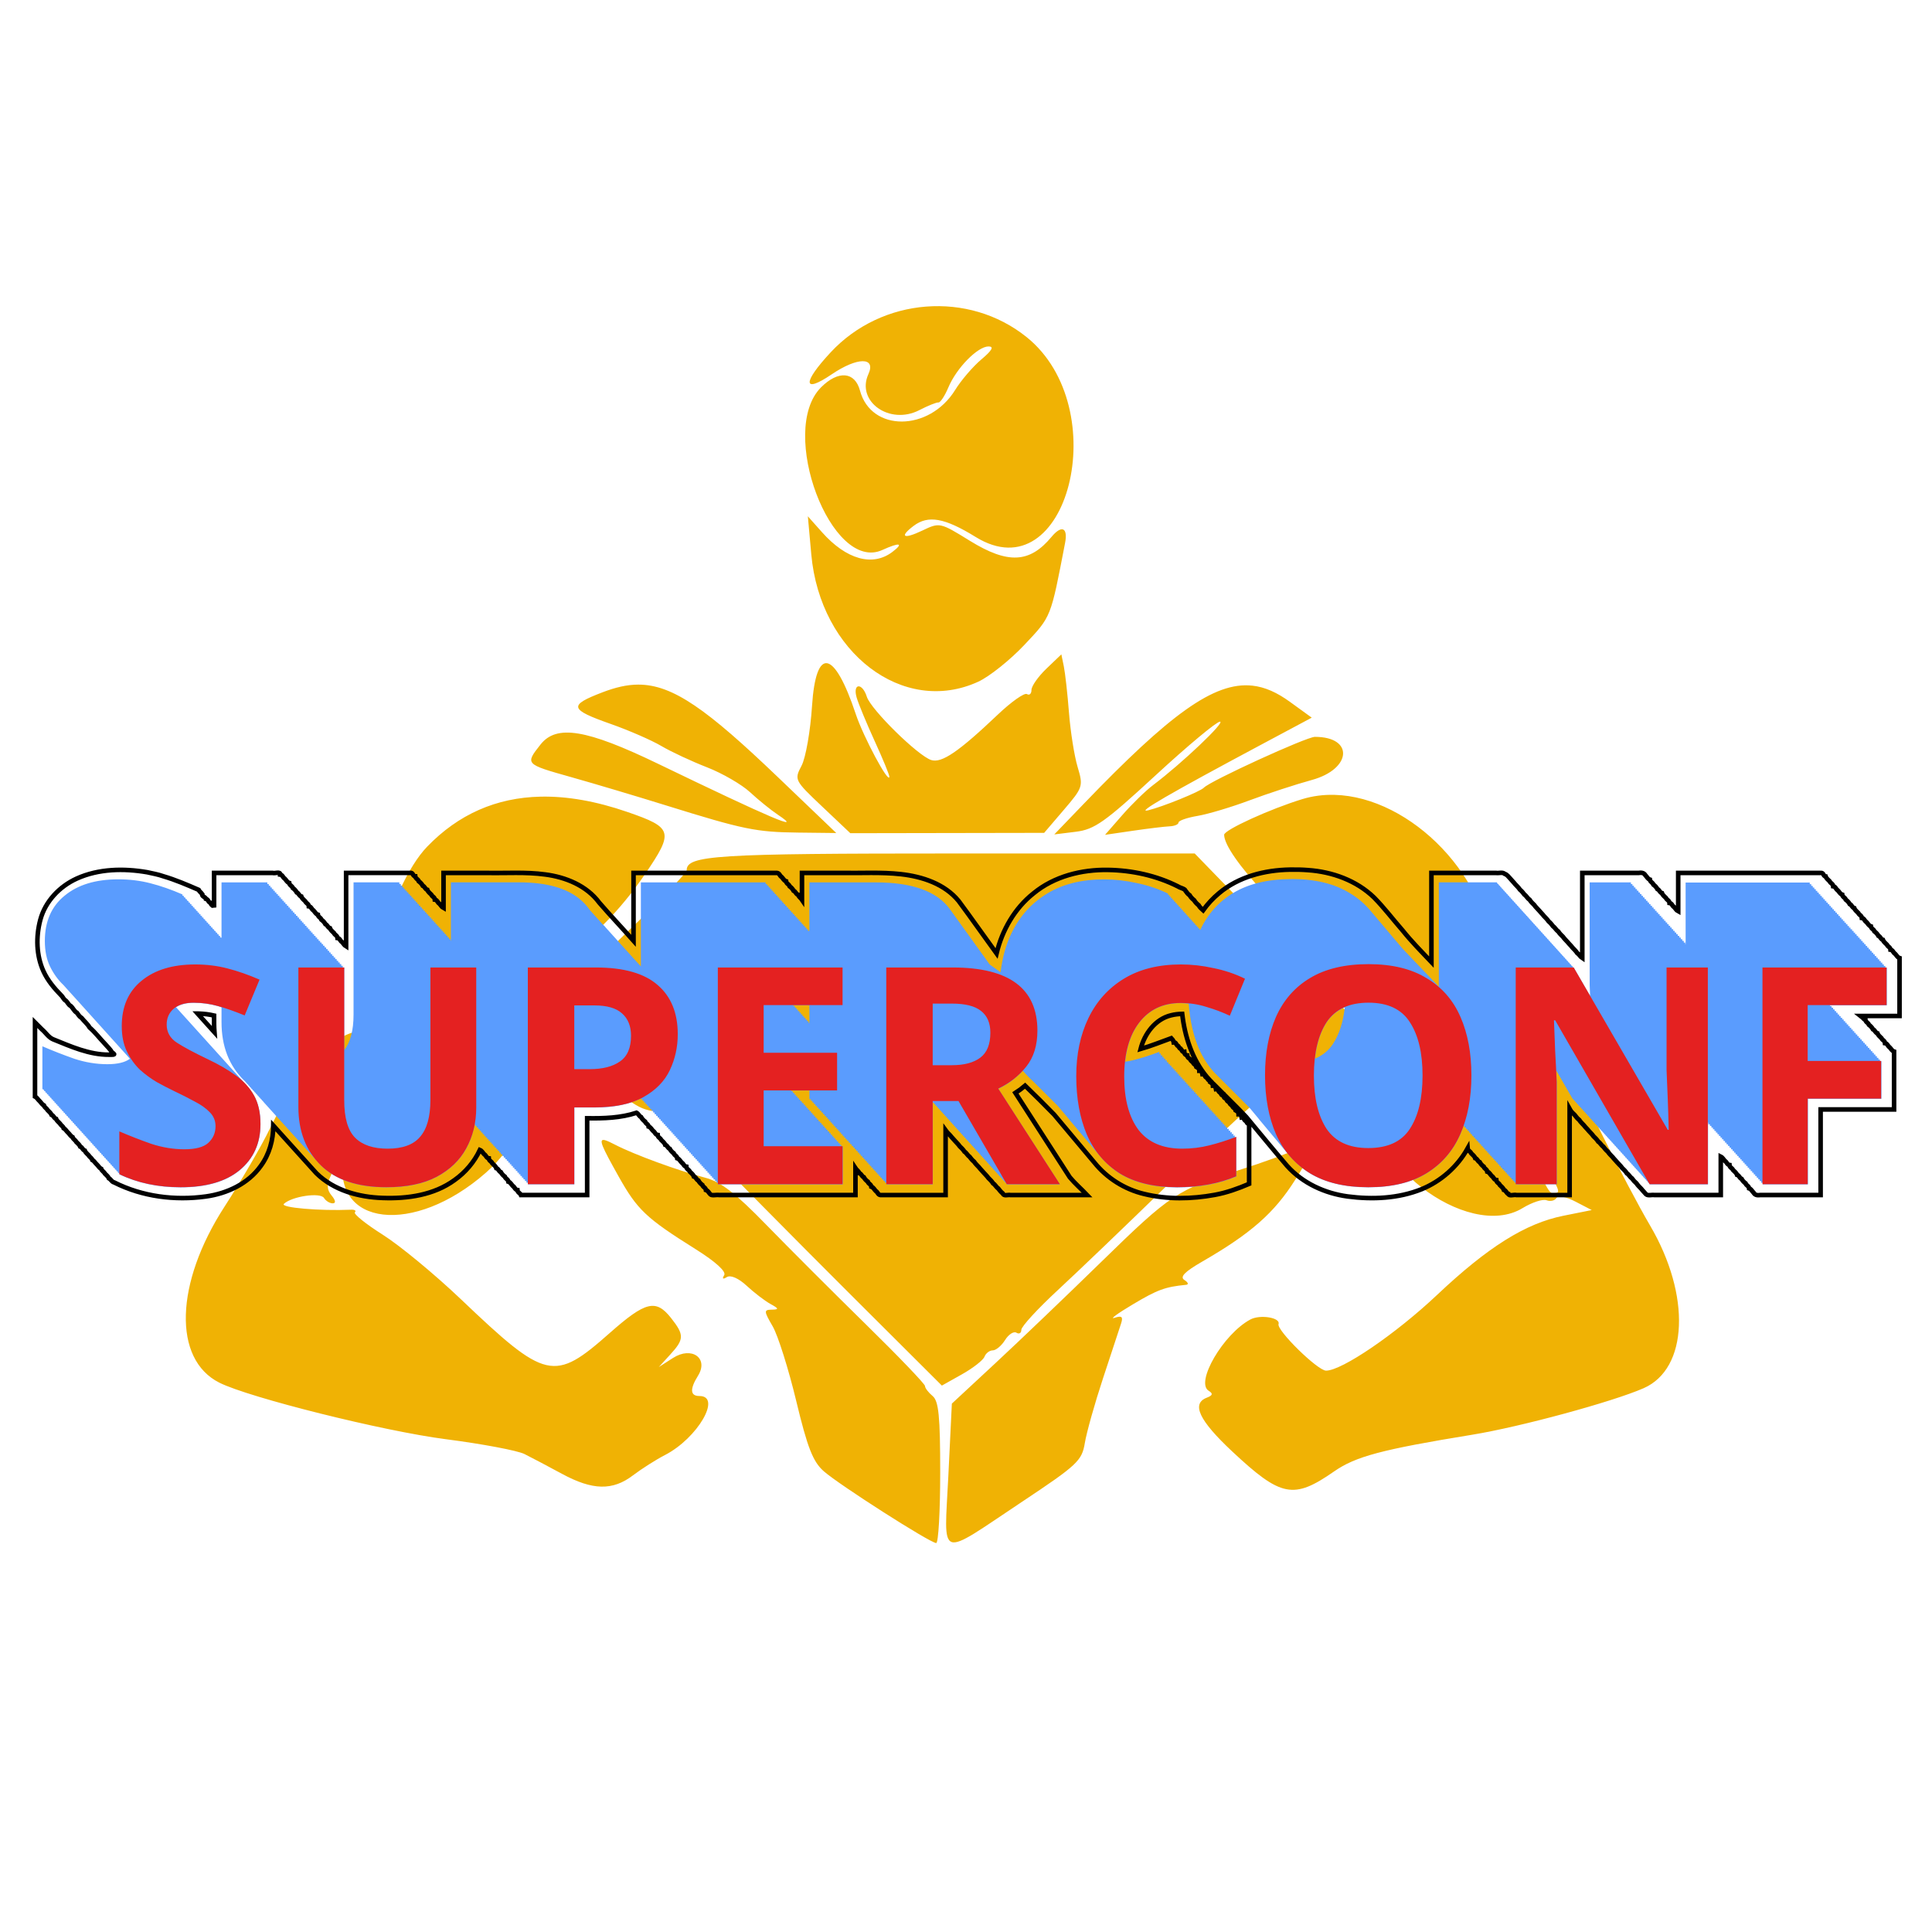 <?xml version="1.0" encoding="UTF-8" standalone="no"?>
<!-- Created with Inkscape (http://www.inkscape.org/) -->

<svg
   width="512"
   height="512"
   viewBox="0 0 512 512"
   version="1.1"
   id="svg1"
   xml:space="preserve"
   inkscape:version="1.4 (e7c3feb100, 2024-10-09)"
   sodipodi:docname="logo.svg"
   xmlns:inkscape="http://www.inkscape.org/namespaces/inkscape"
   xmlns:sodipodi="http://sodipodi.sourceforge.net/DTD/sodipodi-0.dtd"
   xmlns="http://www.w3.org/2000/svg"
   xmlns:svg="http://www.w3.org/2000/svg"><sodipodi:namedview
     id="namedview1"
     pagecolor="#ffffff"
     bordercolor="#000000"
     borderopacity="0.25"
     inkscape:showpageshadow="2"
     inkscape:pageopacity="0.0"
     inkscape:pagecheckerboard="0"
     inkscape:deskcolor="#d1d1d1"
     inkscape:document-units="px"
     inkscape:zoom="26.725794"
     inkscape:cx="49.558865"
     inkscape:cy="254.47327"
     inkscape:window-width="1920"
     inkscape:window-height="1025"
     inkscape:window-x="0"
     inkscape:window-y="27"
     inkscape:window-maximized="1"
     inkscape:current-layer="layer6" /><defs
     id="defs1"><inkscape:path-effect
       effect="perspective-envelope"
       up_left_point="163.437,361.78"
       up_right_point="367.242,387.521"
       down_left_point="160.127,430.121"
       down_right_point="367.242,413.246"
       id="path-effect25"
       is_visible="true"
       lpeversion="1"
       deform_type="perspective"
       horizontal_mirror="false"
       vertical_mirror="false"
       overflow_perspective="false" /><inkscape:path-effect
       effect="clone_original"
       css_properties=""
       attributes="style,clip-path,mask"
       linkeditem="#text23"
       is_visible="true"
       method="d"
       allow_transforms="true"
       id="path-effect24"
       lpeversion="1" /><rect
       x="82.39"
       y="367.925"
       width="366.038"
       height="144.075"
       id="rect24" /><rect
       x="82.39"
       y="367.925"
       width="366.038"
       height="144.075"
       id="rect24-9" /><inkscape:path-effect
       effect="clone_original"
       css_properties=""
       attributes="style,clip-path,mask"
       linkeditem=""
       is_visible="true"
       method="d"
       allow_transforms="true"
       id="path-effect24-7"
       lpeversion="1" /><inkscape:path-effect
       effect="perspective-envelope"
       up_left_point="163.437,361.78"
       up_right_point="367.242,387.521"
       down_left_point="160.127,430.121"
       down_right_point="367.242,413.246"
       id="path-effect25-1"
       is_visible="true"
       lpeversion="1"
       deform_type="perspective"
       horizontal_mirror="false"
       vertical_mirror="false"
       overflow_perspective="false" /><inkscape:path-effect
       effect="clone_original"
       css_properties=""
       attributes="style,clip-path,mask"
       linkeditem=""
       is_visible="true"
       method="d"
       allow_transforms="true"
       id="path-effect24-7-9"
       lpeversion="1" /><inkscape:path-effect
       effect="perspective-envelope"
       up_left_point="163.437,361.78"
       up_right_point="367.242,387.521"
       down_left_point="160.127,430.121"
       down_right_point="367.242,413.246"
       id="path-effect25-1-7"
       is_visible="true"
       lpeversion="1"
       deform_type="perspective"
       horizontal_mirror="false"
       vertical_mirror="false"
       overflow_perspective="false" /><rect
       x="82.39"
       y="367.925"
       width="366.038"
       height="144.075"
       id="rect24-8" /><rect
       x="82.39"
       y="367.925"
       width="366.038"
       height="144.075"
       id="rect24-9-5" /><rect
       x="82.39"
       y="367.925"
       width="366.038"
       height="144.075"
       id="rect24-1" /><rect
       x="82.39"
       y="367.925"
       width="366.038"
       height="144.075"
       id="rect24-3" /><rect
       x="82.39"
       y="367.925"
       width="366.038"
       height="144.075"
       id="rect24-1-0" /></defs><g
     inkscape:groupmode="layer"
     id="layer2"
     inkscape:label="Hero"
     style="display:inline"><path
       id="rect23"
       style="display:inline;opacity:1;fill:#f0b204;fill-opacity:1;fill-rule:evenodd;stroke:none;stroke-width:13.544;stroke-miterlimit:7.2;stroke-dashoffset:5.76;stroke-opacity:1"
       d="m 245.426,81.247 c -9.364,0.73 -18.505,4.827 -25.291,12.125 -7.53,8.097 -7.394,11.032 0.27,5.831 6.804,-4.617 11.82,-4.646 9.729,-0.055 -3.309,7.262 5.654,13.598 13.497,9.542 2.289,-1.184 4.568,-2.099 5.065,-2.034 0.497,0.065 1.683,-1.733 2.635,-3.997 2.163,-5.143 7.759,-10.847 10.642,-10.847 1.517,0 0.947,1.039 -1.879,3.417 -2.233,1.879 -5.363,5.523 -6.955,8.099 -6.854,11.09 -22.287,11.201 -25.233,0.181 -1.349,-5.045 -5.768,-5.415 -10.316,-0.863 -11.506,11.515 2.724,49.264 16.247,43.103 4.592,-2.092 5.789,-1.855 2.643,0.525 -5.232,3.958 -12.196,2.006 -18.623,-5.217 l -3.766,-4.23 0.908,10.078 c 2.347,26.068 24.372,42.872 44.244,33.755 2.956,-1.356 8.484,-5.773 12.285,-9.815 7.116,-7.568 6.875,-6.961 10.731,-26.963 0.788,-4.088 -0.911,-4.837 -3.606,-1.59 -5.775,6.958 -11.562,7.235 -21.612,1.031 -7.941,-4.901 -8.005,-4.917 -12.631,-2.711 -4.959,2.365 -6.182,1.706 -2.299,-1.241 3.853,-2.925 8.219,-2.147 16.455,2.937 24.371,15.042 36.897,-34.17 13.487,-52.983 -7.677,-6.169 -17.263,-8.806 -26.627,-8.075 z m 35.846,92.165 -3.96,3.792 c -2.178,2.086 -3.96,4.623 -3.96,5.637 0,1.014 -0.543,1.508 -1.207,1.097 -0.664,-0.411 -4.141,2.043 -7.726,5.451 -10.344,9.833 -14.856,12.912 -17.633,12.03 -3.509,-1.114 -15.989,-13.378 -17.066,-16.772 -1.212,-3.82 -3.81,-3.613 -2.695,0.215 0.484,1.663 2.64,6.869 4.792,11.571 2.152,4.702 3.894,8.934 3.871,9.406 -0.103,2.104 -6.886,-10.552 -8.902,-16.61 -5.709,-17.157 -10.56,-18.041 -11.592,-2.113 -0.427,6.598 -1.671,13.703 -2.766,15.788 -1.966,3.746 -1.9,3.877 5.464,10.847 l 7.453,7.054 25.685,-0.045 25.682,-0.045 5.22,-6.104 c 5.067,-5.925 5.176,-6.259 3.648,-11.361 -0.866,-2.891 -1.893,-9.345 -2.283,-14.342 -0.39,-4.997 -1.006,-10.529 -1.367,-12.293 z m -112.105,8.015 c -3.051,0.003 -6.105,0.743 -9.519,2.05 -9.037,3.458 -8.756,4.519 2.218,8.382 4.782,1.683 10.811,4.311 13.397,5.837 2.587,1.526 8.028,4.065 12.093,5.645 4.065,1.58 9.204,4.552 11.421,6.606 2.217,2.054 5.526,4.734 7.354,5.955 7.137,4.766 -1.775,0.976 -31.726,-13.489 -18.998,-9.175 -26.94,-10.473 -31.167,-5.099 -4.098,5.21 -4.121,5.182 8.175,8.645 6.097,1.717 17.434,5.099 25.194,7.514 20.459,6.366 23.767,7.045 34.936,7.172 l 10.078,0.115 -15.452,-14.794 c -18.719,-17.918 -27.847,-24.547 -37.001,-24.538 z m 162.701,0.276 c -10.171,-1.103 -22.01,7.788 -44.407,31.052 l -8.062,8.374 5.695,-0.703 c 4.972,-0.614 7.653,-2.508 21.131,-14.941 8.491,-7.831 16.176,-14.24 17.079,-14.24 1.565,0 -10.135,11.102 -17.701,16.796 -1.964,1.478 -5.639,5.053 -8.164,7.944 l -4.59,5.254 7.382,-1.079 c 4.061,-0.593 8.443,-1.122 9.736,-1.176 1.293,-0.054 2.351,-0.507 2.351,-1.005 0,-0.498 2.267,-1.288 5.039,-1.756 2.771,-0.467 8.969,-2.32 13.773,-4.118 4.804,-1.798 12.239,-4.23 16.523,-5.404 10.589,-2.9 11.196,-11.427 0.814,-11.427 -2.233,0 -27.718,11.667 -29.43,13.474 -0.979,1.033 -10.865,5.046 -14.78,5.999 -3.38,0.823 5.53,-4.348 30.083,-17.463 l 13.287,-7.096 -5.816,-4.215 c -3.349,-2.426 -6.553,-3.905 -9.944,-4.272 z m 21.793,28.942 c -2.891,-0.075 -5.752,0.281 -8.524,1.126 -8.498,2.589 -20.725,8.167 -20.725,9.456 0,5.373 17.219,23.863 33.889,36.392 6.445,4.844 15.4,7.106 27.585,6.968 l 9.739,-0.11 -0.055,-8.734 c -0.144,-22.951 -21.674,-44.575 -41.909,-45.097 z m -210.399,0.475 c -11.751,0.252 -21.789,4.678 -30.073,13.269 -10.072,10.446 -18.783,43.171 -11.007,41.355 1.396,-0.326 8.988,-1.103 16.872,-1.727 21.073,-1.667 38.339,-12.454 51.955,-32.461 7.604,-11.173 7.297,-12.223 -4.755,-16.381 -8.275,-2.855 -15.941,-4.206 -22.992,-4.055 z m 109.455,15.061 c -63.114,0 -70.735,0.477 -70.735,4.438 0,0.726 -7.577,8.562 -16.835,17.413 -9.259,8.85 -17.445,17.234 -18.192,18.63 -2.104,3.931 16.283,24.881 23.942,27.28 4.765,1.493 3.666,-0.246 -6.047,-9.563 -5.897,-5.656 -7.424,-7.627 -4.367,-5.635 2.587,1.686 12.563,11.176 22.171,21.087 9.607,9.911 28.6,29.121 42.208,42.691 l 24.743,24.672 5.322,-2.987 c 2.928,-1.642 5.617,-3.742 5.973,-4.666 0.356,-0.924 1.345,-1.68 2.197,-1.68 0.852,0 2.319,-1.233 3.259,-2.74 0.941,-1.507 2.295,-2.379 3.01,-1.937 0.715,0.442 1.299,0.097 1.299,-0.769 0,-0.866 4.338,-5.59 9.642,-10.495 5.303,-4.905 18.328,-17.383 28.944,-27.729 19.232,-18.743 33.205,-31.166 26.018,-23.131 -3.619,4.046 -3.114,5.976 0.992,3.779 4.737,-2.535 23.005,-23.361 22.008,-25.089 -0.516,-0.894 -10.1,-11.061 -21.299,-22.596 L 316.607,226.18 Z M 95.981,273.275 c -6.824,-0.163 -16.639,9.675 -24.467,25.842 -2.225,4.595 -7.634,13.893 -12.017,20.662 -13.133,20.279 -13.722,40.435 -1.365,46.643 7.901,3.969 43.499,12.855 60.025,14.983 9.607,1.237 18.979,3.003 20.827,3.926 1.848,0.923 6.321,3.282 9.941,5.243 8.122,4.4 13.417,4.515 18.822,0.407 2.287,-1.738 6.104,-4.163 8.482,-5.388 8.627,-4.443 15.15,-15.639 9.112,-15.639 -2.447,0 -2.571,-1.835 -0.362,-5.372 2.897,-4.639 -1.657,-7.889 -6.611,-4.719 l -3.776,2.417 3.023,-3.304 c 3.726,-4.072 3.754,-5.199 0.239,-9.668 -4.025,-5.117 -6.764,-4.451 -16.276,3.96 -14.756,13.048 -16.828,12.578 -39.434,-8.957 -6.878,-6.553 -16.189,-14.243 -20.688,-17.087 -4.499,-2.845 -7.831,-5.519 -7.406,-5.944 0.425,-0.425 -0.024,-0.738 -0.997,-0.695 -8.315,0.363 -18.88,-0.554 -17.825,-1.548 2.128,-2.004 9.673,-3.114 10.631,-1.564 0.483,0.782 1.524,1.422 2.309,1.422 0.887,0 0.781,-0.781 -0.281,-2.06 -1.247,-1.502 -1.338,-2.869 -0.328,-5.039 0.762,-1.638 2.03,-4.49 2.816,-6.338 1.331,-3.128 1.377,-3.062 0.674,0.958 -3.252,18.594 18.611,21.135 37.694,4.38 15.383,-13.507 12.91,-33.319 -4.057,-32.508 -16.311,0.78 -23.215,4.707 -28.642,16.295 -1.761,3.76 -3.441,6.595 -3.734,6.301 -0.761,-0.761 5.567,-12.956 8.789,-16.935 2.55,-3.15 2.582,-3.558 0.525,-7.041 -1.425,-2.413 -3.368,-3.578 -5.642,-3.632 z m 304.102,0.68 c -5.626,-0.874 -6.461,6.258 -0.572,13.778 2.136,2.728 4.622,7.379 5.524,10.335 0.902,2.956 3.085,8.019 4.85,11.253 3.739,6.85 3.748,6.886 1.472,6.886 -0.999,0 -3.359,-4.998 -5.551,-11.757 -8.824,-27.219 -32.762,-35.455 -40.371,-13.891 -5.66,16.043 23.342,38.579 38.082,29.592 2.492,-1.52 5.344,-2.45 6.338,-2.068 0.994,0.382 2.166,0.119 2.601,-0.585 0.466,-0.754 2.555,-0.363 5.081,0.95 l 4.291,2.231 -7.532,1.512 c -10.012,2.012 -20.002,8.276 -33.453,20.971 -10.94,10.326 -25.233,20.075 -29.424,20.071 -2.223,-0.003 -13.134,-10.703 -12.589,-12.345 0.567,-1.709 -4.883,-2.596 -7.464,-1.215 -7.15,3.826 -14.661,16.666 -11.054,18.895 1.21,0.748 1.081,1.226 -0.491,1.829 -4.156,1.595 -2.052,6.038 6.763,14.284 12.922,12.088 16.226,12.733 26.958,5.27 5.74,-3.992 12.613,-5.817 36.71,-9.752 12.684,-2.071 37.025,-8.681 45.315,-12.306 11.817,-5.167 12.589,-24.627 1.708,-43.142 -2.979,-5.07 -8.719,-15.944 -12.752,-24.165 -7.565,-15.421 -12.603,-21.387 -21.743,-25.745 -0.994,-0.474 -1.894,-0.762 -2.698,-0.887 z m -239.805,28.191 c -1.818,-0.444 -0.713,1.801 3.58,9.477 5.04,9.011 7.299,11.15 20.546,19.46 5.251,3.294 8.105,5.895 7.516,6.847 -0.607,0.982 -0.35,1.165 0.711,0.509 0.994,-0.615 3.101,0.31 5.249,2.302 1.972,1.829 4.794,3.992 6.272,4.808 2.284,1.26 2.34,1.487 0.381,1.522 -2.133,0.038 -2.115,0.37 0.231,4.409 1.395,2.402 4.21,11.32 6.254,19.819 2.975,12.37 4.429,16.08 7.288,18.594 4.157,3.656 28.23,19.029 29.797,19.029 0.584,0 1.063,-8.39 1.063,-18.646 0,-14.936 -0.401,-18.981 -2.016,-20.321 -1.109,-0.92 -2.016,-2.111 -2.016,-2.648 0,-0.537 -7.031,-7.869 -15.626,-16.295 -8.594,-8.426 -20.485,-20.313 -26.422,-26.414 -8.278,-8.506 -12.076,-11.424 -16.287,-12.516 -7.067,-1.832 -18.727,-6.105 -23.74,-8.697 -1.245,-0.644 -2.176,-1.091 -2.782,-1.239 z m 186.611,1.052 c -0.703,0.125 -1.771,0.582 -3.204,1.307 -2.101,1.063 -8.961,3.562 -15.242,5.556 -16.405,5.206 -18.252,6.435 -36.547,24.302 -9.09,8.877 -21.729,20.97 -28.086,26.874 l -11.558,10.734 -0.929,19.126 c -1.098,22.613 -3.078,21.925 19.612,6.834 14.592,-9.705 15.784,-10.82 16.557,-15.521 0.458,-2.785 2.629,-10.507 4.824,-17.158 2.195,-6.651 4.34,-13.161 4.768,-14.466 0.607,-1.851 0.227,-2.189 -1.735,-1.546 -1.382,0.453 0.811,-1.157 4.876,-3.577 6.542,-3.895 8.547,-4.629 14.109,-5.178 0.739,-0.073 0.539,-0.642 -0.444,-1.265 -1.29,-0.818 0.016,-2.173 4.703,-4.879 12.926,-7.463 19.096,-12.888 24.64,-21.667 4.58,-7.251 5.766,-9.852 3.656,-9.477 z"
       inkscape:label="Hero" /></g><g
     inkscape:groupmode="layer"
     id="layer6"
     inkscape:label="Title"
     style="display:inline"><path
       id="path270"
       style="font-weight:600;font-size:35px;line-height:70px;font-family:Manrope;-inkscape-font-specification:'Manrope Semi-Bold';text-align:center;white-space:pre;display:inline;fill:#5a9cfe;fill-opacity:1;fill-rule:evenodd;stroke-width:13.544;stroke-miterlimit:7.2;stroke-dashoffset:5.76"
       d="m 342.311,232.967 c -6.271,0 -11.444,1.233 -15.518,3.698 l -0.005,0.003 c -3.853,2.312 -6.745,5.587 -8.729,9.771 -0.062,-0.029 -0.127,-0.051 -0.189,-0.079 l 0.097,-0.239 c -0.161,-0.079 -0.333,-0.13 -0.496,-0.205 l 0.097,-0.239 c -0.161,-0.079 -0.335,-0.13 -0.499,-0.205 l 0.097,-0.236 c -0.161,-0.079 -0.334,-0.13 -0.496,-0.205 l 0.097,-0.239 c -0.161,-0.079 -0.334,-0.13 -0.496,-0.205 l 0.097,-0.236 c -0.161,-0.079 -0.336,-0.13 -0.499,-0.205 l 0.097,-0.239 c -0.161,-0.079 -0.334,-0.13 -0.496,-0.205 l 0.097,-0.236 c -0.16,-0.079 -0.334,-0.13 -0.496,-0.205 l 0.097,-0.239 c -0.161,-0.079 -0.336,-0.129 -0.499,-0.205 l 0.097,-0.239 c -0.161,-0.079 -0.334,-0.13 -0.496,-0.205 l 0.097,-0.236 c -0.161,-0.079 -0.334,-0.129 -0.496,-0.205 l 0.097,-0.239 c -0.161,-0.079 -0.334,-0.129 -0.496,-0.205 l 0.097,-0.239 c -0.161,-0.079 -0.336,-0.129 -0.499,-0.205 l 0.097,-0.236 c -0.161,-0.079 -0.334,-0.129 -0.496,-0.205 l 0.097,-0.239 c -0.16,-0.079 -0.334,-0.129 -0.496,-0.205 l 0.097,-0.236 c -0.161,-0.079 -0.336,-0.129 -0.499,-0.205 l 0.097,-0.239 c -0.16,-0.079 -0.334,-0.129 -0.496,-0.205 l 0.097,-0.236 c -0.161,-0.079 -0.334,-0.129 -0.496,-0.205 l 0.097,-0.239 c -0.161,-0.079 -0.336,-0.129 -0.499,-0.205 l 0.1,-0.239 c -0.161,-0.079 -0.336,-0.129 -0.499,-0.205 l 0.097,-0.236 c -0.161,-0.079 -0.334,-0.129 -0.496,-0.205 l 0.016,-0.039 0.081,-0.199 c -0.161,-0.079 -0.334,-0.129 -0.496,-0.205 l 0.095,-0.231 0.003,-0.008 c -2.626,-1.285 -5.411,-2.221 -8.356,-2.811 l -0.011,-0.003 c -2.892,-0.642 -5.758,-0.966 -8.597,-0.966 h -0.008 c -5.948,0 -10.989,1.258 -15.116,3.776 l -0.005,0.003 c -4.126,2.519 -7.261,6.003 -9.406,10.45 l -0.005,0.008 c -1.504,3.122 -2.451,6.593 -2.9,10.374 -0.213,-0.167 -0.449,-0.319 -0.677,-0.475 -0.233,-0.185 -0.486,-0.356 -0.737,-0.527 -0.23,-0.182 -0.477,-0.351 -0.724,-0.52 -0.23,-0.183 -0.476,-0.353 -0.724,-0.522 -0.011,-0.008 -0.018,-0.02 -0.029,-0.029 -0.138,-0.199 -0.27,-0.404 -0.428,-0.588 -0.15,-0.219 -0.292,-0.444 -0.465,-0.646 -0.147,-0.214 -0.285,-0.435 -0.454,-0.632 -0.151,-0.219 -0.292,-0.446 -0.465,-0.648 -0.15,-0.216 -0.291,-0.44 -0.462,-0.64 -0.153,-0.218 -0.294,-0.445 -0.467,-0.648 -0.15,-0.213 -0.287,-0.436 -0.457,-0.635 -0.152,-0.216 -0.291,-0.441 -0.462,-0.643 -0.152,-0.215 -0.291,-0.441 -0.462,-0.643 -0.152,-0.215 -0.289,-0.442 -0.459,-0.643 -0.153,-0.215 -0.293,-0.441 -0.465,-0.643 -0.153,-0.214 -0.29,-0.439 -0.459,-0.64 -0.154,-0.215 -0.291,-0.443 -0.462,-0.646 -0.155,-0.215 -0.294,-0.443 -0.465,-0.646 -0.151,-0.21 -0.287,-0.431 -0.454,-0.63 -0.157,-0.218 -0.297,-0.448 -0.47,-0.653 -0.153,-0.212 -0.288,-0.437 -0.457,-0.638 -0.155,-0.214 -0.292,-0.44 -0.462,-0.643 -0.156,-0.214 -0.294,-0.44 -0.465,-0.643 -0.155,-0.213 -0.29,-0.441 -0.459,-0.643 -0.156,-0.214 -0.295,-0.44 -0.465,-0.643 -0.154,-0.21 -0.287,-0.435 -0.454,-0.635 -0.159,-0.217 -0.3,-0.447 -0.472,-0.653 -3.422,-4.649 -9.909,-7.011 -19.565,-7.012 h -0.008 l -17.61,0.003 h -0.005 v 12.831 h -0.394 v -0.444 h -0.399 v -0.444 h -0.399 v -0.441 h -0.399 v -0.441 h -0.402 v -0.444 h -0.399 v -0.444 h -0.402 v -0.441 h -0.399 v -0.444 h -0.399 v -0.444 h -0.399 v -0.441 h -0.399 v -0.444 h -0.402 v -0.441 h -0.399 v -0.444 h -0.402 v -0.441 h -0.399 v -0.444 h -0.399 v -0.441 h -0.399 v -0.444 h -0.399 v -0.444 h -0.402 v -0.441 h -0.399 v -0.444 h -0.402 v -0.444 h -0.399 v -0.441 h -0.399 v -0.444 h -0.399 v -0.441 h -0.399 v -0.444 h -0.402 v -0.441 h -0.399 v -0.05 -0.394 h -0.402 v -0.241 -0.202 h -0.399 v -0.438 -0.003 h -33.051 -0.005 v 22.268 c -0.097,-0.131 -0.23,-0.236 -0.333,-0.362 -0.13,-0.181 -0.309,-0.326 -0.451,-0.499 -0.126,-0.177 -0.302,-0.318 -0.441,-0.486 -0.128,-0.179 -0.303,-0.324 -0.444,-0.493 -0.128,-0.18 -0.307,-0.323 -0.449,-0.493 -0.128,-0.179 -0.302,-0.322 -0.444,-0.491 -0.128,-0.178 -0.302,-0.323 -0.444,-0.491 -0.128,-0.179 -0.302,-0.323 -0.444,-0.491 -0.128,-0.179 -0.303,-0.325 -0.446,-0.493 -0.129,-0.181 -0.306,-0.329 -0.451,-0.499 -0.127,-0.178 -0.3,-0.322 -0.444,-0.488 -0.128,-0.179 -0.299,-0.324 -0.444,-0.491 -0.128,-0.18 -0.3,-0.329 -0.446,-0.496 -0.126,-0.177 -0.297,-0.322 -0.441,-0.486 -0.129,-0.18 -0.301,-0.33 -0.449,-0.496 -0.129,-0.181 -0.299,-0.332 -0.449,-0.499 -0.124,-0.173 -0.29,-0.316 -0.433,-0.475 -0.13,-0.184 -0.301,-0.337 -0.454,-0.504 -0.126,-0.176 -0.29,-0.326 -0.438,-0.486 -0.13,-0.183 -0.299,-0.337 -0.454,-0.501 -0.126,-0.177 -0.289,-0.327 -0.441,-0.486 -0.198,-0.279 -0.427,-0.534 -0.693,-0.764 -0.046,-0.041 -0.11,-0.068 -0.157,-0.108 -0.095,-0.101 -0.134,-0.243 -0.241,-0.336 -0.049,-0.043 -0.116,-0.071 -0.165,-0.113 -0.093,-0.099 -0.131,-0.238 -0.236,-0.328 -0.046,-0.041 -0.11,-0.068 -0.157,-0.108 -0.093,-0.103 -0.134,-0.243 -0.241,-0.336 -0.046,-0.041 -0.11,-0.068 -0.157,-0.108 -0.092,-0.103 -0.134,-0.243 -0.241,-0.336 -0.047,-0.042 -0.112,-0.07 -0.16,-0.11 -0.09,-0.103 -0.133,-0.239 -0.239,-0.331 -0.048,-0.043 -0.116,-0.069 -0.165,-0.11 -0.088,-0.104 -0.131,-0.24 -0.236,-0.331 -0.046,-0.041 -0.11,-0.068 -0.157,-0.108 -0.087,-0.108 -0.134,-0.243 -0.241,-0.336 -0.046,-0.041 -0.11,-0.068 -0.157,-0.108 -0.083,-0.11 -0.135,-0.243 -0.241,-0.336 -0.048,-0.042 -0.116,-0.069 -0.165,-0.11 -0.079,-0.11 -0.131,-0.24 -0.236,-0.331 -0.003,-0.003 -0.007,-0.005 -0.011,-0.008 -0.68,-0.966 -1.468,-1.853 -2.386,-2.645 l -0.003,-0.003 c -3.538,-3.109 -9.007,-4.665 -16.405,-4.666 h -0.003 l -18.011,0.003 h -0.005 v 15.486 h -0.084 v -0.444 h -0.402 v -0.444 h -0.399 v -0.441 H 118.226 v -0.444 h -0.399 v -0.444 h -0.399 v -0.441 h -0.399 v -0.444 h -0.399 v -0.444 h -0.402 v -0.441 h -0.399 v -0.441 h -0.399 v -0.444 h -0.402 v -0.444 h -0.399 v -0.441 h -0.399 v -0.444 h -0.399 v -0.444 h -0.402 v -0.441 h -0.399 v -0.444 h -0.399 v -0.441 h -0.402 v -0.443 h -0.399 v -0.441 h -0.399 v -0.444 h -0.399 v -0.441 h -0.402 v -0.444 h -0.399 v -0.444 h -0.399 v -0.441 h -0.402 v -0.444 h -0.399 v -0.444 h -0.399 v -0.441 h -0.399 v -0.444 h -0.402 v -0.441 h -0.399 v -0.444 h -0.399 v -0.441 h -0.402 v -0.444 h -0.399 v -0.444 h -0.399 v -0.441 H 93.696 93.693 v 35.067 c 0,4.196 -0.842,7.304 -2.462,9.403 v -21.906 h -0.003 -0.396 v -0.444 h -0.239 -0.16 v -0.444 h -0.399 v -0.441 h -0.402 v -0.444 h -0.399 v -0.441 h -0.402 v -0.444 h -0.399 v -0.441 h -0.399 v -0.444 h -0.399 v -0.441 h -0.399 v -0.444 h -0.402 v -0.444 h -0.399 v -0.441 h -0.399 v -0.444 h -0.402 v -0.444 H 85.238 V 249.781 H 84.839 v -0.441 h -0.399 v -0.444 h -0.402 v -0.444 H 83.639 v -0.441 h -0.399 v -0.444 h -0.402 v -0.444 H 82.44 v -0.441 h -0.399 v -0.444 h -0.399 v -0.444 h -0.402 v -0.441 h -0.399 v -0.441 H 80.443 v -0.444 h -0.402 v -0.444 h -0.399 v -0.441 H 79.243 v -0.444 h -0.399 v -0.444 h -0.402 v -0.441 H 78.044 v -0.444 h -0.399 v -0.441 h -0.402 v -0.444 h -0.399 v -0.441 h -0.399 v -0.444 h -0.399 v -0.441 h -0.402 v -0.444 h -0.399 v -0.444 h -0.399 v -0.441 h -0.399 v -0.444 h -0.402 v -0.444 h -0.399 v -0.441 h -0.399 v -0.444 h -0.402 v -0.441 h -0.399 v -0.444 h -0.399 v -0.441 h -0.399 v -0.444 h -0.402 v -0.444 h -0.399 v -0.441 H 58.705 v 14.683 c -0.138,-0.06 -0.269,-0.101 -0.407,-0.16 l 0.102,-0.247 c -0.17,-0.074 -0.332,-0.125 -0.501,-0.197 l 0.102,-0.244 c -0.17,-0.074 -0.332,-0.125 -0.501,-0.197 l 0.102,-0.247 c -0.17,-0.074 -0.332,-0.125 -0.501,-0.197 l 0.102,-0.247 c -0.171,-0.075 -0.334,-0.124 -0.504,-0.197 l 0.102,-0.244 c -0.17,-0.074 -0.332,-0.125 -0.501,-0.197 l 0.102,-0.244 c -0.171,-0.075 -0.333,-0.127 -0.504,-0.199 l 0.102,-0.244 c -0.17,-0.074 -0.332,-0.125 -0.501,-0.197 l 0.102,-0.247 c -0.17,-0.074 -0.332,-0.125 -0.501,-0.197 l 0.102,-0.244 c -0.17,-0.074 -0.332,-0.125 -0.501,-0.197 l 0.102,-0.247 c -0.17,-0.074 -0.332,-0.125 -0.501,-0.197 l 0.102,-0.247 c -0.171,-0.074 -0.334,-0.124 -0.504,-0.197 l 0.102,-0.244 c -0.17,-0.074 -0.332,-0.125 -0.501,-0.197 l 0.102,-0.247 c -0.17,-0.074 -0.332,-0.125 -0.501,-0.197 l 0.1,-0.244 0.003,-0.003 c -0.171,-0.075 -0.334,-0.124 -0.504,-0.197 l 0.102,-0.244 c -0.17,-0.074 -0.332,-0.125 -0.501,-0.197 l 0.102,-0.244 c -0.17,-0.074 -0.332,-0.125 -0.501,-0.197 l 0.102,-0.247 c -0.17,-0.074 -0.332,-0.125 -0.501,-0.197 l 0.102,-0.244 v -0.003 c -0.171,-0.074 -0.334,-0.124 -0.504,-0.197 l 0.102,-0.244 c -0.17,-0.074 -0.332,-0.125 -0.501,-0.197 l 0.102,-0.247 c -0.17,-0.074 -0.332,-0.125 -0.501,-0.197 l 0.1,-0.244 c -0.17,-0.074 -0.332,-0.125 -0.501,-0.197 l 0.102,-0.247 c -0.17,-0.074 -0.332,-0.125 -0.501,-0.197 l 0.102,-0.247 c -0.17,-0.074 -0.332,-0.125 -0.501,-0.197 l 0.102,-0.244 c -0.17,-0.074 -0.332,-0.125 -0.501,-0.197 l 0.102,-0.247 c -0.17,-0.074 -0.332,-0.125 -0.501,-0.197 l 0.1,-0.244 c -2.948,-1.287 -5.79,-2.28 -8.524,-2.976 l -0.003,-0.003 c -2.681,-0.696 -5.521,-1.045 -8.524,-1.045 -6.005,0 -10.749,1.448 -14.235,4.343 h -0.003 c -3.485,2.841 -5.228,6.835 -5.228,11.983 v 0.003 c 0,2.627 0.456,4.878 1.367,6.755 0.911,1.876 2.063,3.485 3.456,4.826 h 0.003 c 0.02,0.017 0.041,0.03 0.06,0.047 0.12,0.123 0.215,0.275 0.339,0.394 v 0.003 c 0.019,0.017 0.041,0.03 0.06,0.047 0.12,0.123 0.215,0.275 0.339,0.394 0.018,0.016 0.037,0.029 0.055,0.045 0.122,0.125 0.218,0.278 0.344,0.399 h 0.003 c 0.02,0.018 0.04,0.032 0.06,0.05 0.12,0.123 0.215,0.272 0.339,0.391 v 0.003 c 0.02,0.017 0.041,0.03 0.06,0.047 0.12,0.123 0.215,0.275 0.339,0.394 0.019,0.017 0.039,0.03 0.058,0.047 0.12,0.124 0.217,0.274 0.341,0.394 l 0.003,0.003 c 0.017,0.015 0.035,0.027 0.052,0.042 0.122,0.125 0.218,0.278 0.344,0.399 h 0.003 c 0.02,0.017 0.041,0.03 0.06,0.047 0.12,0.123 0.215,0.275 0.339,0.394 v 0.003 c 0.02,0.018 0.04,0.032 0.06,0.05 0.12,0.123 0.215,0.273 0.339,0.391 0.018,0.016 0.037,0.029 0.055,0.045 0.122,0.125 0.218,0.278 0.344,0.399 h 0.003 c 0.02,0.018 0.04,0.032 0.06,0.05 0.12,0.123 0.215,0.272 0.339,0.391 0.017,0.015 0.035,0.027 0.052,0.042 0.122,0.126 0.22,0.28 0.346,0.402 0.017,0.015 0.035,0.027 0.052,0.042 0.122,0.126 0.22,0.28 0.346,0.402 0.02,0.018 0.043,0.032 0.063,0.05 0.119,0.122 0.213,0.273 0.336,0.391 h 0.003 c 0.017,0.015 0.035,0.027 0.052,0.042 0.122,0.126 0.22,0.28 0.346,0.402 0.019,0.017 0.039,0.03 0.058,0.047 0.12,0.124 0.217,0.274 0.341,0.394 v 0.003 c 0.02,0.018 0.04,0.032 0.06,0.05 0.12,0.123 0.215,0.272 0.339,0.391 h 0.003 c 0.02,0.017 0.041,0.03 0.06,0.047 0.12,0.123 0.215,0.274 0.339,0.394 0.017,0.015 0.035,0.027 0.052,0.042 0.122,0.126 0.22,0.28 0.346,0.402 0.017,0.015 0.035,0.027 0.052,0.042 0.122,0.126 0.22,0.28 0.346,0.402 0.02,0.018 0.043,0.032 0.063,0.05 0.119,0.123 0.213,0.273 0.336,0.391 h 0.003 c 0.017,0.015 0.035,0.027 0.052,0.042 0.122,0.126 0.22,0.28 0.346,0.402 0.019,0.017 0.039,0.03 0.058,0.047 0.12,0.124 0.217,0.274 0.341,0.394 v 0.003 c 0.02,0.018 0.04,0.032 0.06,0.05 0.12,0.123 0.215,0.272 0.339,0.391 h 0.003 c 0.017,0.015 0.035,0.027 0.052,0.042 0.122,0.126 0.22,0.28 0.346,0.402 0.019,0.017 0.039,0.03 0.058,0.047 0.12,0.124 0.217,0.274 0.341,0.394 v 0.003 c 0.02,0.017 0.041,0.03 0.06,0.047 0.12,0.123 0.215,0.275 0.339,0.394 0.02,0.018 0.04,0.032 0.06,0.05 0.12,0.123 0.215,0.272 0.339,0.391 h 0.003 c 0.017,0.015 0.035,0.027 0.052,0.042 0.122,0.126 0.22,0.28 0.346,0.402 0.019,0.017 0.039,0.03 0.058,0.047 0.12,0.124 0.217,0.274 0.341,0.394 v 0.003 c 0.02,0.018 0.04,0.032 0.06,0.05 0.12,0.123 0.215,0.272 0.339,0.391 h 0.003 c 0.017,0.015 0.035,0.027 0.052,0.042 0.122,0.126 0.22,0.28 0.346,0.402 0.019,0.017 0.039,0.03 0.058,0.047 0.12,0.124 0.217,0.274 0.341,0.394 v 0.003 c 0.02,0.017 0.041,0.03 0.06,0.047 0.12,0.123 0.215,0.275 0.339,0.394 0.02,0.018 0.04,0.032 0.06,0.05 0.12,0.124 0.217,0.274 0.341,0.394 0.02,0.018 0.04,0.032 0.06,0.05 0.12,0.123 0.215,0.273 0.339,0.391 0.017,0.015 0.035,0.027 0.052,0.042 0.122,0.126 0.22,0.28 0.346,0.402 0.018,0.016 0.037,0.029 0.055,0.045 0.122,0.125 0.218,0.278 0.344,0.399 0.022,0.02 0.046,0.035 0.068,0.055 0.118,0.121 0.212,0.269 0.333,0.386 0.019,0.017 0.039,0.03 0.058,0.047 0.12,0.124 0.217,0.274 0.341,0.394 0.017,0.015 0.035,0.027 0.052,0.042 0.122,0.126 0.22,0.28 0.346,0.402 0.02,0.018 0.04,0.032 0.06,0.05 0.12,0.124 0.217,0.274 0.341,0.394 0.02,0.017 0.041,0.03 0.06,0.047 0.12,0.123 0.215,0.275 0.339,0.394 0.017,0.015 0.035,0.027 0.052,0.042 0.122,0.126 0.22,0.28 0.346,0.402 0.018,0.016 0.037,0.029 0.055,0.045 0.035,0.036 0.064,0.08 0.1,0.115 -1.265,0.948 -3.239,1.446 -5.994,1.446 h -0.003 c -2.895,0 -5.817,-0.481 -8.765,-1.446 v -0.003 c -2.895,-1.019 -5.708,-2.118 -8.443,-3.296 h -0.003 v 11.34 c 0.129,0.062 0.269,0.102 0.399,0.163 v 0.278 c 0.129,0.062 0.269,0.102 0.399,0.163 v 0.281 c 0.13,0.063 0.271,0.104 0.402,0.165 v 0.278 c 0.129,0.062 0.269,0.102 0.399,0.163 v 0.278 c 0.129,0.062 0.269,0.102 0.399,0.163 v 0.281 c 0.129,0.062 0.269,0.102 0.399,0.163 v 0.281 c 0.13,0.063 0.271,0.104 0.402,0.165 v 0.276 c 0.129,0.062 0.269,0.102 0.399,0.163 v 0.281 c 0.129,0.062 0.269,0.102 0.399,0.163 v 0.278 0.003 c 0.13,0.063 0.271,0.104 0.402,0.165 v 0.276 c 0.129,0.062 0.269,0.102 0.399,0.163 v 0.278 c 0.129,0.062 0.269,0.102 0.399,0.163 v 0.281 c 0.129,0.062 0.269,0.102 0.399,0.163 v 0.281 c 0.13,0.063 0.271,0.104 0.402,0.165 v 0.276 c 0.129,0.062 0.269,0.102 0.399,0.163 2e-6,0.014 -4e-6,0.28 0,0.281 0.129,0.062 0.269,0.102 0.399,0.163 v 0.278 0.003 c 0.13,0.063 0.271,0.104 0.402,0.165 v 0.276 c 0.129,0.062 0.269,0.102 0.399,0.163 v 0.281 c 0.129,0.062 0.269,0.102 0.399,0.163 v 0.278 c 0.129,0.062 0.269,0.102 0.399,0.163 v 0.281 c 0.13,0.063 0.271,0.104 0.402,0.165 v 0.276 c 0.129,0.062 0.269,0.102 0.399,0.163 v 0.281 c 0.129,0.062 0.269,0.102 0.399,0.163 v 0.278 0.003 c 0.129,0.062 0.271,0.102 0.402,0.163 v 0.278 c 0.129,0.062 0.269,0.102 0.399,0.163 v 0.281 c 0.129,0.062 0.269,0.102 0.399,0.163 v 0.278 0.003 c 0.129,0.062 0.269,0.102 0.399,0.163 v 0.278 c 0.13,0.063 0.271,0.104 0.402,0.165 v 0.278 c 0.129,0.062 0.269,0.102 0.399,0.163 v 0.278 c 0.129,0.062 0.269,0.102 0.399,0.163 v 0.278 0.003 c 0.13,0.063 0.271,0.104 0.402,0.165 v 0.276 c 0.129,0.062 0.269,0.102 0.399,0.163 v 0.281 c 0.129,0.062 0.269,0.102 0.399,0.163 v 0.278 0.003 c 0.129,0.062 0.269,0.102 0.399,0.163 v 0.278 c 0.13,0.063 0.271,0.104 0.402,0.165 v 0.278 c 0.129,0.062 0.269,0.102 0.399,0.163 v 0.278 c 0.129,0.062 0.269,0.102 0.399,0.163 v 0.281 c 0.13,0.063 0.271,0.104 0.402,0.165 v 0.278 c 0.129,0.062 0.269,0.102 0.399,0.163 v 0.278 c 0.129,0.062 0.269,0.102 0.399,0.163 v 0.281 c 0.129,0.062 0.269,0.102 0.399,0.163 v 0.278 c 0.13,0.063 0.271,0.104 0.402,0.165 v 0.278 c 0.129,0.062 0.269,0.102 0.399,0.163 v 0.278 0.003 c 0.129,0.062 0.269,0.102 0.399,0.163 v 0.278 c 0.13,0.063 0.271,0.104 0.402,0.165 v 0.278 c 0.129,0.062 0.269,0.102 0.399,0.163 v 0.278 c 0.129,0.062 0.269,0.102 0.399,0.163 v 0.281 c 0.129,0.062 0.269,0.102 0.399,0.163 v 0.281 c 0.13,0.063 0.271,0.104 0.402,0.165 v 0.276 c 0.129,0.062 0.269,0.102 0.399,0.163 v 0.281 c 0.129,0.062 0.269,0.102 0.399,0.163 v 0.278 c 4.772,2.306 10.189,3.459 16.247,3.459 6.756,0 11.959,-1.5 15.605,-4.503 3.699,-3.057 5.551,-7.133 5.551,-12.227 0,-3.002 -0.564,-5.524 -1.69,-7.561 -0.61,-1.104 -1.387,-2.114 -2.281,-3.06 -0.127,-0.145 -0.257,-0.289 -0.391,-0.43 -0.134,-0.153 -0.269,-0.305 -0.409,-0.454 -0.127,-0.145 -0.258,-0.289 -0.391,-0.43 -0.13,-0.149 -0.262,-0.298 -0.399,-0.444 -0.132,-0.151 -0.265,-0.301 -0.404,-0.449 -0.128,-0.147 -0.259,-0.292 -0.394,-0.436 -0.134,-0.153 -0.269,-0.305 -0.409,-0.454 -0.127,-0.145 -0.257,-0.289 -0.391,-0.43 -0.134,-0.153 -0.269,-0.305 -0.409,-0.454 -0.127,-0.145 -0.257,-0.289 -0.391,-0.43 -0.13,-0.149 -0.262,-0.298 -0.399,-0.444 -0.132,-0.151 -0.265,-0.301 -0.404,-0.449 -0.128,-0.147 -0.259,-0.292 -0.394,-0.436 -0.132,-0.151 -0.265,-0.302 -0.404,-0.449 -0.131,-0.15 -0.264,-0.298 -0.402,-0.444 -0.131,-0.15 -0.264,-0.298 -0.402,-0.444 -0.13,-0.149 -0.262,-0.296 -0.399,-0.441 -0.128,-0.147 -0.259,-0.292 -0.394,-0.436 -0.132,-0.151 -0.265,-0.302 -0.404,-0.449 -0.128,-0.147 -0.259,-0.292 -0.394,-0.436 -0.133,-0.152 -0.267,-0.303 -0.407,-0.451 -0.13,-0.149 -0.262,-0.296 -0.399,-0.441 -0.131,-0.15 -0.264,-0.298 -0.402,-0.444 -0.13,-0.149 -0.262,-0.296 -0.399,-0.441 -0.128,-0.147 -0.259,-0.292 -0.394,-0.436 -0.13,-0.149 -0.262,-0.298 -0.399,-0.444 -0.132,-0.151 -0.265,-0.301 -0.404,-0.449 -0.13,-0.149 -0.262,-0.296 -0.399,-0.441 -0.131,-0.15 -0.264,-0.298 -0.402,-0.444 -0.131,-0.15 -0.264,-0.298 -0.402,-0.444 -0.128,-0.147 -0.259,-0.292 -0.394,-0.436 -0.132,-0.151 -0.265,-0.301 -0.404,-0.449 -0.128,-0.147 -0.259,-0.292 -0.394,-0.436 -0.132,-0.151 -0.265,-0.301 -0.404,-0.449 -0.13,-0.149 -0.262,-0.296 -0.399,-0.441 -0.129,-0.148 -0.261,-0.294 -0.396,-0.438 -0.132,-0.151 -0.265,-0.302 -0.404,-0.449 -0.13,-0.149 -0.262,-0.296 -0.399,-0.441 -0.131,-0.15 -0.264,-0.298 -0.402,-0.444 -0.128,-0.147 -0.259,-0.292 -0.394,-0.436 -0.132,-0.151 -0.265,-0.301 -0.404,-0.449 -0.13,-0.149 -0.262,-0.296 -0.399,-0.441 -0.129,-0.148 -0.261,-0.294 -0.396,-0.438 -0.132,-0.151 -0.265,-0.302 -0.404,-0.449 -0.131,-0.149 -0.264,-0.298 -0.402,-0.444 -0.129,-0.147 -0.258,-0.295 -0.394,-0.438 -0.009,-0.011 -0.017,-0.023 -0.026,-0.034 1.182,-0.767 2.727,-1.172 4.677,-1.173 2.2,0 4.344,0.295 6.435,0.884 0.275,0.078 0.647,0.242 0.932,0.328 v 3.892 c 0,6.381 1.984,11.528 5.952,15.442 0.108,0.105 0.233,0.194 0.344,0.297 0.019,0.048 0.02,0.11 0.058,0.147 0.108,0.105 0.233,0.194 0.344,0.297 0.028,0.042 0.018,0.108 0.055,0.144 0.107,0.105 0.231,0.192 0.341,0.294 0.032,0.042 0.019,0.112 0.058,0.15 0.066,0.064 0.154,0.105 0.22,0.168 0.059,0.091 0.099,0.195 0.178,0.273 0.065,0.063 0.152,0.103 0.218,0.165 0.064,0.09 0.1,0.198 0.181,0.278 0.066,0.064 0.154,0.105 0.22,0.168 0.067,0.088 0.101,0.196 0.181,0.276 0.066,0.064 0.153,0.105 0.22,0.168 0.068,0.086 0.099,0.194 0.178,0.273 0.065,0.063 0.152,0.103 0.218,0.165 0.07,0.086 0.1,0.198 0.181,0.278 0.067,0.065 0.155,0.107 0.223,0.171 0.07,0.083 0.099,0.192 0.178,0.27 0.065,0.063 0.15,0.104 0.215,0.165 0.073,0.085 0.102,0.198 0.184,0.278 0.065,0.063 0.149,0.104 0.215,0.165 0.074,0.085 0.102,0.198 0.184,0.278 0.066,0.064 0.153,0.105 0.22,0.168 0.073,0.083 0.099,0.194 0.178,0.273 0.059,0.057 0.137,0.093 0.197,0.15 0.017,0.025 0.04,0.046 0.058,0.071 0.061,0.067 0.082,0.159 0.147,0.223 0.029,0.029 0.067,0.048 0.097,0.076 0.103,0.121 0.187,0.252 0.302,0.365 0.028,0.027 0.064,0.044 0.092,0.071 0.105,0.122 0.19,0.257 0.307,0.373 0.03,0.029 0.072,0.047 0.102,0.076 0.104,0.119 0.185,0.252 0.299,0.365 0.028,0.027 0.064,0.044 0.092,0.071 0.106,0.122 0.19,0.257 0.307,0.373 0.028,0.027 0.064,0.044 0.092,0.071 0.107,0.121 0.19,0.257 0.307,0.373 0.029,0.028 0.068,0.046 0.097,0.073 0.106,0.119 0.187,0.254 0.302,0.367 0.03,0.029 0.07,0.047 0.1,0.076 0.107,0.119 0.187,0.254 0.302,0.367 0.028,0.027 0.064,0.044 0.092,0.071 0.108,0.12 0.19,0.257 0.307,0.373 0.029,0.028 0.068,0.046 0.097,0.073 0.107,0.118 0.187,0.254 0.302,0.367 0.031,0.03 0.071,0.049 0.102,0.079 0.106,0.116 0.186,0.25 0.299,0.362 0.027,0.026 0.064,0.042 0.092,0.068 0.11,0.12 0.19,0.259 0.307,0.375 0.028,0.027 0.066,0.044 0.094,0.071 0.11,0.119 0.188,0.258 0.304,0.373 0.03,0.029 0.07,0.048 0.1,0.076 0.108,0.117 0.185,0.252 0.299,0.365 0.028,0.027 0.064,0.044 0.092,0.071 0.11,0.119 0.19,0.257 0.307,0.373 0.03,0.029 0.069,0.048 0.1,0.076 0.109,0.117 0.187,0.254 0.302,0.367 0.029,0.028 0.068,0.046 0.097,0.073 0.109,0.117 0.187,0.254 0.302,0.367 0.03,0.029 0.069,0.048 0.1,0.076 0.109,0.117 0.187,0.254 0.302,0.367 0.028,0.027 0.064,0.044 0.092,0.071 0.111,0.119 0.19,0.257 0.307,0.373 0.029,0.028 0.068,0.046 0.097,0.073 0.11,0.117 0.187,0.254 0.302,0.367 0.028,0.027 0.064,0.044 0.092,0.071 0.112,0.119 0.19,0.257 0.307,0.373 0.029,0.028 0.068,0.046 0.097,0.073 0.11,0.117 0.187,0.254 0.302,0.367 0.03,0.029 0.069,0.048 0.1,0.076 0.11,0.117 0.187,0.254 0.302,0.367 0.029,0.028 0.068,0.046 0.097,0.073 0.11,0.116 0.187,0.254 0.302,0.367 0.03,0.029 0.069,0.048 0.1,0.076 0.11,0.116 0.187,0.254 0.302,0.367 0.028,0.027 0.064,0.045 0.092,0.071 0.112,0.118 0.19,0.257 0.307,0.373 0.03,0.029 0.069,0.048 0.1,0.076 0.11,0.115 0.185,0.252 0.299,0.365 0.018,0.018 0.05,0.022 0.068,0.039 0.121,0.128 0.204,0.28 0.331,0.404 0.018,0.018 0.049,0.022 0.068,0.039 0.121,0.128 0.204,0.28 0.331,0.404 0.021,0.02 0.055,0.025 0.076,0.045 0.119,0.125 0.201,0.274 0.325,0.396 0.018,0.018 0.049,0.022 0.068,0.039 0.122,0.128 0.204,0.28 0.331,0.404 0.021,0.02 0.055,0.025 0.076,0.045 0.12,0.125 0.201,0.274 0.325,0.396 0.018,0.018 0.047,0.023 0.066,0.039 0.122,0.128 0.207,0.279 0.333,0.404 0.019,0.019 0.051,0.024 0.071,0.042 0.121,0.126 0.203,0.276 0.328,0.399 0.018,0.018 0.049,0.022 0.068,0.039 0.122,0.127 0.204,0.28 0.331,0.404 0.018,0.018 0.049,0.023 0.068,0.039 0.122,0.127 0.204,0.279 0.331,0.404 0.012,0.012 0.04,0.007 0.053,0.018 0.128,0.134 0.216,0.292 0.349,0.423 0.011,0.011 0.036,0.005 0.047,0.016 0.129,0.135 0.218,0.296 0.352,0.428 0.012,0.012 0.039,0.008 0.053,0.018 0.128,0.134 0.217,0.292 0.349,0.423 v 0.003 c 3.968,3.86 9.757,5.789 17.371,5.789 h 0.003 c 5.361,0 9.783,-0.911 13.269,-2.735 h 0.003 c 3.539,-1.877 6.165,-4.398 7.881,-7.561 1.098,-1.996 1.814,-4.153 2.231,-6.438 h 0.11 v 0.444 h 0.399 v 0.444 h 0.399 v 0.441 h 0.402 v 0.444 h 0.399 v 0.441 h 0.399 v 0.444 h 0.399 v 0.444 h 0.402 v 0.441 h 0.399 v 0.444 h 0.399 v 0.441 h 0.402 v 0.444 h 0.399 v 0.441 h 0.399 v 0.444 h 0.399 v 0.444 h 0.402 v 0.441 h 0.399 v 0.444 h 0.399 v 0.444 h 0.402 v 0.441 h 0.399 v 0.444 h 0.399 v 0.441 h 0.399 v 0.444 h 0.402 v 0.441 h 0.399 v 0.444 h 0.399 v 0.444 h 0.399 v 0.441 h 0.402 v 0.444 h 0.399 v 0.444 h 0.399 v 0.441 h 0.402 v 0.444 h 0.399 v 0.441 h 0.399 v 0.444 h 0.399 v 0.441 h 0.402 v 0.444 h 0.399 v 0.441 h 0.399 v 0.444 h 0.247 0.152 v 0.444 h 0.008 12.3 v -0.005 -20.347 h 0.003 l 5.225,0.003 h 0.005 c 5.166,-10e-4 9.281,-0.831 12.429,-2.428 v 0.21 0.003 h 0.399 v 0.441 h 0.402 v 0.444 h 0.399 v 0.444 h 0.399 v 0.441 h 0.399 v 0.441 h 0.402 v 0.444 h 0.399 v 0.444 h 0.399 v 0.441 h 0.402 v 0.444 h 0.399 v 0.444 h 0.399 v 0.441 h 0.399 v 0.444 h 0.402 v 0.444 h 0.399 v 0.441 h 0.399 v 0.441 h 0.402 v 0.444 h 0.399 v 0.444 h 0.399 v 0.441 h 0.399 v 0.444 h 0.402 v 0.441 h 0.399 v 0.444 h 0.399 v 0.444 h 0.399 v 0.441 h 0.402 v 0.444 c 0,0 0.381,0 0.399,0 v 0.441 c 0,0 0.381,1e-5 0.399,0 v 0.444 h 0.402 v 0.441 h 0.399 v 0.444 c 0,0 0.378,0 0.399,0 v 0.444 h 0.399 v 0.441 h 0.402 v 0.444 c 0,0 0.375,0 0.399,0 v 0.444 h 0.399 v 0.441 h 0.399 v 0.444 h 0.402 v 0.441 c 0,0 0.37,1e-5 0.399,0 v 0.444 h 0.399 v 0.441 h 0.402 v 0.444 h 0.399 v 0.444 h 0.399 v 0.441 h 0.399 v 0.444 h 0.402 v 0.444 c 0,0 0.349,1e-5 0.399,0 v 0.441 h 0.399 v 0.444 h 0.402 v 0.441 h 0.399 v 0.444 h 0.399 v 0.441 h 0.399 v 0.444 h 0.402 v 0.441 h 0.399 v 0.444 h 0.399 v 0.444 h 0.005 33.054 v -0.008 -10.049 h -0.005 -0.394 v -0.441 h -0.402 v -0.444 h -0.399 v -0.441 h -0.399 v -0.444 h -0.399 v -0.441 h -0.402 v -0.444 h -0.399 v -0.444 h -0.399 v -0.441 h -0.402 v -0.444 h -0.399 v -0.444 h -0.399 v -0.441 h -0.399 v -0.444 h -0.402 v -0.441 h -0.399 v -0.444 h -0.399 v -0.441 h -0.402 v -0.444 h -0.399 v -0.444 h -0.399 v -0.441 h -0.399 v -0.444 h -0.402 v -0.441 h -0.399 v -0.444 h -0.399 v -0.444 h -0.402 v -0.441 h -0.399 v -0.444 h -0.399 v -0.441 h -0.399 v -0.444 H 212.515 v -0.441 h -0.399 v -0.444 h -0.402 v -0.444 h -0.399 v -0.441 h -0.399 v -0.444 h -0.399 v -0.444 h -0.399 v -0.441 h -0.402 v -0.199 h 4.789 v 2.283 0.008 h 0.399 v 0.441 h 0.399 v 0.444 h 0.402 v 0.444 h 0.399 v 0.441 h 0.399 v 0.441 h 0.399 v 0.444 h 0.402 v 0.444 h 0.399 v 0.441 h 0.399 v 0.444 h 0.399 v 0.444 h 0.402 v 0.441 h 0.399 v 0.444 h 0.399 v 0.444 h 0.402 v 0.441 h 0.399 v 0.441 h 0.399 v 0.444 h 0.399 v 0.444 h 0.402 v 0.441 h 0.399 v 0.444 h 0.399 v 0.441 h 0.402 v 0.444 h 0.399 v 0.444 h 0.399 v 0.441 h 0.399 v 0.444 h 0.402 v 0.441 h 0.399 v 0.444 h 0.399 v 0.441 h 0.402 v 0.444 h 0.399 v 0.444 h 0.399 v 0.441 h 0.399 v 0.444 h 0.402 v 0.444 h 0.399 v 0.441 h 0.399 v 0.444 h 0.399 v 0.441 h 0.402 v 0.444 h 0.399 v 0.441 h 0.399 v 0.444 h 0.399 v 0.444 h 0.402 v 0.441 h 0.399 v 0.444 h 0.399 v 0.444 h 0.402 v 0.441 h 0.399 v 0.444 h 0.399 v 0.441 h 0.399 v 0.444 h 0.402 v 0.441 h 0.399 v 0.444 h 0.399 v 0.441 h 0.402 v 0.444 h 0.247 0.152 v 0.444 h 0.005 12.3 v -0.008 -21.748 l 0.045,0.076 h 0.142 l 0.257,0.444 h 0.144 l 0.255,0.441 h 0.144 l 0.255,0.441 h 0.144 l 0.257,0.444 h 0.142 l 0.257,0.444 h 0.144 l 0.255,0.441 h 0.144 l 0.257,0.444 h 0.142 l 0.257,0.444 h 0.142 l 0.257,0.441 h 0.142 l 0.257,0.444 h 0.144 l 0.257,0.444 h 0.144 l 0.255,0.441 h 0.142 l 0.257,0.441 h 0.144 l 0.257,0.444 h 0.142 l 0.257,0.444 h 0.142 l 0.257,0.441 h 0.142 l 0.257,0.444 h 0.147 l 0.255,0.441 h 0.142 l 0.257,0.444 h 0.142 l 0.257,0.444 h 0.144 l 0.257,0.441 h 0.142 l 0.257,0.444 h 0.142 l 0.257,0.441 h 0.142 l 0.257,0.444 h 0.147 l 0.255,0.441 h 0.142 l 0.257,0.444 h 0.142 l 0.257,0.444 h 0.144 l 0.257,0.441 h 0.142 l 0.257,0.444 c 0,0 0.135,0 0.142,0 l 0.257,0.444 c 0,0 0.137,0 0.144,0 l 0.255,0.441 h 0.144 l 0.257,0.444 h 0.144 l 0.255,0.441 c 0,0 0.133,1e-5 0.142,0 l 0.257,0.444 h 0.144 l 0.257,0.441 h 0.142 l 0.257,0.444 h 0.142 l 0.257,0.444 h 0.144 l 0.255,0.441 h 0.144 l 0.257,0.444 h 0.142 l 0.257,0.444 c 0,0 0.127,1e-5 0.142,0 l 0.257,0.441 h 0.144 l 0.257,0.444 h 0.144 l 0.255,0.441 h 0.142 l 0.257,0.444 h 0.144 l 0.255,0.441 h 0.144 l 0.257,0.444 h 0.142 l 0.257,0.441 h 0.142 l 0.257,0.444 h 0.144 l 0.257,0.444 h 0.005 14.069 l -0.003,-0.005 -16.326,-25.333 0.008,-0.003 c 2.528,-1.195 4.677,-2.81 6.495,-4.795 0.184,0.224 0.375,0.44 0.567,0.656 0.648,0.73 1.321,1.434 2.063,2.073 0.097,0.087 0.177,0.19 0.276,0.276 0.099,0.088 0.18,0.194 0.281,0.281 0.101,0.091 0.185,0.2 0.289,0.289 0.096,0.086 0.175,0.189 0.273,0.273 0.1,0.089 0.182,0.196 0.283,0.283 0.101,0.091 0.188,0.197 0.291,0.286 0.097,0.087 0.177,0.19 0.276,0.276 0.101,0.091 0.186,0.197 0.289,0.286 0.097,0.088 0.179,0.19 0.278,0.276 0.097,0.088 0.176,0.193 0.276,0.278 0.101,0.091 0.186,0.197 0.289,0.286 0.097,0.088 0.179,0.19 0.278,0.276 0.098,0.089 0.18,0.194 0.281,0.281 0.1,0.091 0.183,0.198 0.286,0.286 0.096,0.087 0.177,0.188 0.276,0.273 0.101,0.092 0.187,0.199 0.291,0.289 0.096,0.087 0.175,0.191 0.273,0.276 0.098,0.089 0.181,0.192 0.281,0.278 0.101,0.092 0.187,0.199 0.291,0.289 0.098,0.09 0.182,0.194 0.283,0.281 0.094,0.086 0.171,0.187 0.268,0.27 0.101,0.093 0.187,0.199 0.291,0.289 0.095,0.088 0.177,0.188 0.276,0.273 0.026,0.024 0.049,0.052 0.076,0.076 0.076,0.094 0.162,0.179 0.244,0.268 0.096,0.123 0.194,0.243 0.299,0.357 0.097,0.123 0.196,0.244 0.302,0.36 0.095,0.12 0.191,0.239 0.294,0.352 0.098,0.123 0.199,0.244 0.304,0.36 0.096,0.12 0.194,0.238 0.297,0.352 0.098,0.122 0.197,0.243 0.302,0.36 0.096,0.12 0.194,0.238 0.297,0.352 0.098,0.121 0.196,0.241 0.299,0.357 0.099,0.122 0.198,0.243 0.302,0.36 0.079,0.098 0.151,0.202 0.234,0.297 0.114,0.142 0.226,0.287 0.346,0.423 0.096,0.118 0.194,0.233 0.294,0.346 0.1,0.123 0.2,0.246 0.304,0.365 0.096,0.117 0.194,0.233 0.294,0.346 0.099,0.121 0.196,0.243 0.299,0.36 0.1,0.122 0.2,0.244 0.304,0.362 0.096,0.117 0.194,0.233 0.294,0.346 0.101,0.123 0.2,0.246 0.304,0.365 0.096,0.117 0.194,0.233 0.294,0.346 0.099,0.12 0.197,0.24 0.299,0.357 0.101,0.122 0.2,0.246 0.304,0.365 0.096,0.117 0.194,0.233 0.294,0.346 0.101,0.123 0.202,0.245 0.307,0.365 0.097,0.117 0.192,0.235 0.291,0.349 0.1,0.122 0.201,0.244 0.304,0.362 0.097,0.117 0.194,0.233 0.294,0.346 0.099,0.12 0.197,0.24 0.299,0.357 0.101,0.123 0.203,0.245 0.307,0.365 0.097,0.117 0.192,0.235 0.291,0.349 0.101,0.122 0.203,0.243 0.307,0.362 0.097,0.116 0.192,0.233 0.291,0.346 0.1,0.12 0.197,0.242 0.299,0.36 0.101,0.122 0.203,0.243 0.307,0.362 0.097,0.116 0.192,0.233 0.291,0.346 0.101,0.122 0.201,0.245 0.304,0.365 0.097,0.116 0.195,0.232 0.294,0.346 0.102,0.122 0.203,0.245 0.307,0.365 1.495,1.795 3.243,3.344 5.27,4.622 l 0.008,0.005 c 3.967,2.409 9.005,3.614 15.114,3.614 h 0.011 c 5.895,-10e-4 11.12,-0.965 15.675,-2.895 v -0.008 -10.448 l -0.008,0.003 c -0.131,0.051 -0.262,0.076 -0.394,0.126 v -0.572 c -0.048,0.019 -0.096,0.034 -0.144,0.047 -0.085,0.033 -0.17,0.049 -0.255,0.081 v -0.572 c -0.094,0.038 -0.188,0.068 -0.283,0.092 -0.038,0.015 -0.077,0.022 -0.115,0.037 v -0.569 c -0.134,0.052 -0.269,0.091 -0.402,0.126 v -0.569 c -0.133,0.052 -0.266,0.09 -0.399,0.129 v -0.569 c -0.133,0.051 -0.266,0.087 -0.399,0.129 v -0.572 c -0.133,0.052 -0.266,0.086 -0.399,0.129 v -0.572 c -0.133,0.052 -0.266,0.085 -0.399,0.129 v -0.569 c -0.134,0.052 -0.268,0.083 -0.402,0.129 v -0.572 c -0.133,0.052 -0.266,0.083 -0.399,0.129 v -0.569 c -0.134,0.052 -0.268,0.082 -0.402,0.129 v -0.572 c -0.133,0.052 -0.266,0.082 -0.399,0.129 v -0.569 c -0.133,0.051 -0.266,0.079 -0.399,0.126 v -0.569 c -0.133,0.051 -0.266,0.079 -0.399,0.126 v -0.569 c -0.133,0.051 -0.266,0.079 -0.399,0.126 v -0.567 c -0.134,0.051 -0.268,0.081 -0.402,0.129 v -0.572 c -0.133,0.051 -0.266,0.078 -0.399,0.126 v -0.569 c -0.134,0.052 -0.268,0.08 -0.402,0.129 v -0.568 c -0.133,0.051 -0.266,0.077 -0.399,0.126 v -0.569 c -0.133,0.051 -0.266,0.08 -0.399,0.129 v -0.569 c -0.133,0.051 -0.266,0.077 -0.399,0.126 v -0.569 c -0.133,0.051 -0.266,0.077 -0.399,0.126 v -0.567 c -0.134,0.052 -0.268,0.079 -0.402,0.129 v -0.572 c -0.133,0.051 -0.266,0.077 -0.399,0.126 v -0.569 c -0.134,0.052 -0.268,0.079 -0.402,0.129 v -0.569 c -0.133,0.051 -0.266,0.077 -0.399,0.126 v -0.569 c -0.133,0.051 -0.266,0.077 -0.399,0.126 v -0.569 c -0.133,0.051 -0.266,0.077 -0.399,0.126 v -0.567 c -0.133,0.051 -0.266,0.077 -0.399,0.126 v -0.567 c -0.134,0.052 -0.268,0.079 -0.402,0.129 v -0.572 c -0.133,0.051 -0.266,0.076 -0.399,0.126 v -0.569 c -0.134,0.052 -0.268,0.079 -0.402,0.129 v -0.569 c -0.133,0.051 -0.266,0.076 -0.399,0.126 v -0.569 c -0.133,0.051 -0.266,0.076 -0.399,0.126 v -0.569 c -0.133,0.051 -0.266,0.076 -0.399,0.126 v -0.567 c -0.133,0.051 -0.266,0.076 -0.399,0.126 v -0.569 c -0.134,0.052 -0.268,0.078 -0.402,0.129 v -0.572 c -0.133,0.051 -0.266,0.076 -0.399,0.126 v -0.567 c -0.134,0.052 -0.268,0.078 -0.402,0.129 v -0.569 c -0.133,0.051 -0.266,0.076 -0.399,0.126 v -0.569 c -0.133,0.051 -0.266,0.076 -0.399,0.126 v -0.569 c -0.133,0.051 -0.266,0.076 -0.399,0.126 v -0.567 c -0.133,0.051 -0.266,0.076 -0.399,0.126 v -0.569 c -0.134,0.052 -0.268,0.078 -0.402,0.129 v -0.572 c -0.133,0.051 -0.266,0.076 -0.399,0.126 v -0.567 c -0.134,0.052 -0.268,0.078 -0.402,0.129 V 280.95 c -0.133,0.051 -0.266,0.076 -0.399,0.126 v -0.569 c -0.133,0.051 -0.266,0.076 -0.399,0.126 v -0.567 c -0.133,0.051 -0.266,0.076 -0.399,0.126 v -0.152 -0.415 c -0.133,0.051 -0.266,0.076 -0.399,0.126 v -0.36 -0.21 c -0.134,0.052 -0.268,0.078 -0.402,0.129 v -0.564 -0.008 c -2.357,0.911 -4.713,1.662 -7.07,2.252 h -0.008 c -0.649,0.166 -1.326,0.256 -1.992,0.375 0.464,-4.209 1.688,-7.657 3.713,-10.303 l 0.005,-0.008 c 2.681,-3.48 6.326,-5.22 10.933,-5.22 h 0.005 0.003 c 0.759,4e-4 1.473,0.094 2.202,0.16 0.317,4.469 1.213,8.487 2.742,12.014 l 0.003,0.005 c 1.057,2.371 2.425,4.441 4.06,6.249 0.098,0.113 0.217,0.204 0.318,0.315 0.099,0.114 0.219,0.208 0.32,0.32 0.106,0.122 0.233,0.224 0.341,0.344 0.098,0.113 0.217,0.207 0.318,0.318 0.099,0.114 0.219,0.206 0.32,0.318 0.106,0.122 0.232,0.224 0.341,0.344 0.098,0.113 0.217,0.207 0.318,0.318 0.101,0.117 0.224,0.212 0.328,0.325 0.101,0.116 0.222,0.212 0.325,0.325 0.101,0.116 0.222,0.212 0.325,0.325 0.102,0.118 0.223,0.216 0.328,0.331 0.101,0.116 0.222,0.212 0.325,0.325 0.103,0.119 0.229,0.217 0.336,0.333 0.099,0.114 0.218,0.207 0.32,0.318 0.098,0.113 0.216,0.207 0.318,0.318 0.103,0.119 0.224,0.22 0.331,0.336 0.103,0.119 0.229,0.217 0.336,0.333 0.096,0.111 0.213,0.202 0.312,0.31 0.106,0.122 0.231,0.225 0.341,0.344 0.097,0.112 0.212,0.204 0.312,0.312 0.102,0.118 0.224,0.216 0.331,0.331 0.104,0.12 0.228,0.22 0.336,0.336 0.098,0.113 0.215,0.208 0.318,0.318 0.098,0.113 0.215,0.208 0.318,0.318 0.106,0.123 0.233,0.226 0.344,0.344 0.099,0.114 0.217,0.208 0.32,0.318 0.102,0.118 0.223,0.217 0.331,0.331 0.084,0.097 0.183,0.177 0.27,0.27 0.019,0.023 0.041,0.043 0.06,0.066 l 0.003,0.003 c 0.008,0.009 0.019,0.015 0.026,0.024 0.033,0.034 0.069,0.066 0.102,0.1 0.09,0.111 0.181,0.221 0.278,0.325 0.096,0.119 0.191,0.24 0.294,0.352 0.097,0.119 0.193,0.239 0.297,0.352 0.098,0.121 0.192,0.245 0.297,0.36 0.097,0.119 0.191,0.239 0.294,0.352 0.099,0.121 0.195,0.245 0.299,0.36 0.097,0.118 0.192,0.239 0.294,0.352 0.099,0.121 0.195,0.244 0.299,0.36 0.092,0.112 0.169,0.239 0.265,0.346 0.095,0.116 0.189,0.235 0.289,0.346 0.099,0.12 0.196,0.242 0.299,0.357 0.098,0.119 0.192,0.24 0.294,0.354 0.101,0.122 0.199,0.247 0.304,0.365 0.096,0.116 0.188,0.237 0.289,0.349 0.101,0.121 0.2,0.245 0.304,0.362 0.097,0.116 0.188,0.237 0.289,0.349 0.1,0.121 0.197,0.245 0.302,0.362 0.099,0.119 0.197,0.239 0.299,0.354 0.097,0.116 0.191,0.236 0.291,0.349 0.1,0.12 0.195,0.245 0.299,0.362 0.097,0.116 0.191,0.236 0.291,0.349 0.101,0.121 0.2,0.245 0.304,0.362 0.099,0.118 0.194,0.239 0.297,0.354 0.097,0.116 0.189,0.236 0.289,0.349 0.101,0.121 0.2,0.244 0.304,0.362 0.097,0.116 0.189,0.236 0.289,0.349 0.101,0.121 0.2,0.244 0.304,0.362 0.097,0.115 0.189,0.236 0.289,0.349 0.101,0.12 0.198,0.245 0.302,0.362 0.098,0.116 0.191,0.236 0.291,0.349 0.102,0.121 0.2,0.244 0.304,0.362 0.099,0.118 0.195,0.239 0.297,0.354 0.097,0.115 0.189,0.236 0.289,0.349 0.102,0.12 0.2,0.244 0.304,0.362 0.097,0.115 0.189,0.234 0.289,0.346 0.102,0.121 0.2,0.246 0.304,0.365 1.541,1.821 3.342,3.387 5.435,4.671 l 0.008,0.005 c 4.074,2.464 9.219,3.695 15.437,3.695 h 0.005 c 6.271,-0.001 11.416,-1.235 15.437,-3.7 l 0.005,-0.003 c 4.018,-2.467 6.993,-5.898 8.923,-10.293 l 0.003,-0.005 c 0.326,-0.732 0.583,-1.516 0.856,-2.288 h 0.273 v 0.444 h 0.399 v 0.441 h 0.399 v 0.444 h 0.402 v 0.441 h 0.399 v 0.444 h 0.399 v 0.444 h 0.402 v 0.441 h 0.399 v 0.444 h 0.399 v 0.441 h 0.399 v 0.444 h 0.402 v 0.441 h 0.399 v 0.444 h 0.402 v 0.444 h 0.399 v 0.441 h 0.399 v 0.444 h 0.399 v 0.444 h 0.399 v 0.441 h 0.402 v 0.444 h 0.399 v 0.441 h 0.402 v 0.444 h 0.399 v 0.441 h 0.399 v 0.444 h 0.399 v 0.444 h 0.399 v 0.441 h 0.402 v 0.444 h 0.399 v 0.444 h 0.402 v 0.441 h 0.399 v 0.444 h 0.399 v 0.441 h 0.399 v 0.444 h 0.399 v 0.441 h 0.402 v 0.444 h 0.399 v 0.441 h 0.402 v 0.444 h 0.213 0.186 v 0.444 h 10.857 v -0.003 -27.023 -0.005 c -0.041,-1.053 -0.113,-2.106 -0.163,-3.16 l 4.391,7.621 0.003,0.005 h 0.147 l 0.252,0.441 h 0.147 l 0.255,0.444 h 0.144 l 0.255,0.444 h 0.144 l 0.255,0.441 h 0.144 l 0.255,0.441 h 0.147 l 0.255,0.444 h 0.144 l 0.255,0.444 h 0.144 l 0.255,0.441 h 0.144 l 0.255,0.444 h 0.147 l 0.255,0.444 h 0.144 l 0.255,0.441 h 0.144 l 0.255,0.444 h 0.147 l 0.255,0.444 h 0.144 l 0.255,0.441 h 0.144 l 0.255,0.441 h 0.144 l 0.255,0.444 h 0.147 l 0.255,0.444 h 0.144 l 0.255,0.441 h 0.144 l 0.255,0.444 h 0.147 l 0.255,0.441 h 0.144 l 0.255,0.444 h 0.144 l 0.255,0.444 h 0.144 l 0.255,0.441 h 0.147 l 0.255,0.444 h 0.144 l 0.255,0.441 h 0.144 l 0.255,0.444 h 0.147 l 0.255,0.441 h 0.144 l 0.255,0.444 h 0.144 l 0.255,0.444 h 0.144 l 0.255,0.441 h 0.147 l 0.255,0.444 c 0,0 0.138,0 0.144,0 l 0.255,0.444 h 0.144 l 0.255,0.441 h 0.147 l 0.255,0.444 h 0.144 l 0.255,0.441 c 0,0 0.136,2e-5 0.144,0 l 0.255,0.444 h 0.144 l 0.255,0.441 h 0.144 l 0.255,0.444 h 0.147 l 0.255,0.444 h 0.144 l 0.255,0.441 h 0.147 l 0.255,0.444 h 0.144 l 0.255,0.444 c 0,0 0.13,2e-5 0.144,0 l 0.255,0.441 h 0.144 l 0.255,0.444 h 0.144 l 0.255,0.441 h 0.147 l 0.255,0.444 h 0.144 l 0.255,0.441 h 0.147 l 0.255,0.444 h 0.144 l 0.255,0.441 h 0.144 l 0.255,0.444 h 0.144 l 0.255,0.444 h 0.008 15.437 v -0.003 -16.368 h 0.089 v 0.441 h 0.402 v 0.444 h 0.399 v 0.444 c 0,0 0.362,2e-5 0.399,0 v 0.441 c 0,0 0.361,0 0.399,0 v 0.444 h 0.402 v 0.441 h 0.399 v 0.444 c 0,0 0.357,0 0.399,0 v 0.444 h 0.402 v 0.441 h 0.399 v 0.444 c 0,0 0.353,1e-5 0.399,0 v 0.441 c 0,0 0.351,2e-5 0.399,0 v 0.444 h 0.402 v 0.441 h 0.399 v 0.444 c 0,0 0.347,10e-6 0.402,0 v 0.444 h 0.399 v 0.441 h 0.399 v 0.444 c 0,0 0.338,1e-5 0.399,0 v 0.444 h 0.399 v 0.441 h 0.402 v 0.444 h 0.399 v 0.441 c 0,0 0.326,2e-5 0.402,0 v 0.444 h 0.399 v 0.441 h 0.399 v 0.444 h 0.399 v 0.444 h 0.399 v 0.441 h 0.402 v 0.444 h 0.399 v 0.444 c 0,0 0.28,8e-5 0.402,0 v 0.441 h 0.399 v 0.444 h 0.399 v 0.441 h 0.399 v 0.444 h 0.399 v 0.441 h 0.402 v 0.444 h 0.399 v 0.441 h 0.402 v 0.444 h 0.236 0.163 v 0.444 h 0.003 11.98 v -22.682 h 19.462 0.003 v -9.973 h -0.399 v -0.441 l -0.381,-0.003 h -0.021 v -0.441 l -0.399,-0.003 v -0.441 h -0.399 v -0.441 h -0.399 v -0.444 h -0.402 v -0.441 h -0.399 v -0.444 h -0.399 v -0.444 h -0.402 v -0.439 h -0.399 v -0.444 h -0.399 v -0.441 h -0.399 v -0.444 h -0.402 v -0.444 h -0.399 v -0.441 h -0.399 v -0.444 h -0.402 v -0.441 h -0.399 v -0.444 h -0.399 v -0.444 h -0.399 v -0.441 h -0.402 v -0.444 h -0.399 v -0.441 h -0.399 v -0.444 h -0.402 v -0.444 h -0.399 v -0.441 h -0.399 v -0.444 h -0.399 v -0.441 h -0.402 v -0.444 h -0.399 v -0.444 h -0.402 v -0.441 h -0.399 v -0.444 h -0.399 v -0.441 h -0.399 v -0.444 h -0.399 v -0.444 h -0.402 v -0.199 h 15.035 v -9.973 h -0.399 v -0.444 h -0.399 v -0.444 h -0.399 v -0.441 h -0.402 v -0.444 h -0.399 v -0.441 h -0.399 v -0.444 h -0.402 v -0.441 h -0.399 v -0.444 h -0.399 v -0.441 h -0.399 v -0.444 h -0.402 v -0.444 h -0.399 v -0.441 h -0.399 v -0.444 h -0.402 v -0.444 h -0.399 v -0.441 h -0.399 v -0.441 h -0.399 v -0.444 h -0.399 v -0.444 h -0.402 v -0.441 h -0.399 v -0.444 h -0.402 v -0.444 h -0.399 v -0.441 h -0.399 v -0.444 H 490.403 v -0.444 h -0.399 v -0.441 h -0.402 v -0.441 h -0.399 v -0.444 h -0.402 v -0.444 h -0.399 v -0.441 h -0.399 v -0.444 h -0.399 v -0.444 h -0.399 v -0.441 h -0.402 v -0.444 H 486.406 v -0.441 h -0.399 v -0.444 h -0.402 v -0.441 h -0.399 v -0.444 h -0.399 v -0.441 h -0.399 v -0.444 h -0.399 v -0.444 h -0.402 v -0.441 h -0.399 v -0.444 h -0.402 v -0.444 h -0.399 v -0.441 h -0.399 v -0.444 h -0.399 v -0.441 h -0.399 v -0.444 h -0.402 v -0.441 h -0.399 v -0.05 -0.394 h -0.402 v -0.247 -0.197 h -0.399 v -0.441 h -32.894 -0.003 V 250.222 h -0.089 v -0.441 h -0.402 v -0.441 h -0.399 v -0.444 h -0.399 v -0.444 h -0.399 v -0.441 h -0.402 v -0.444 h -0.399 v -0.444 h -0.399 v -0.441 h -0.402 v -0.444 h -0.399 v -0.444 h -0.399 v -0.441 h -0.399 v -0.441 h -0.402 v -0.444 h -0.399 v -0.444 h -0.402 v -0.441 h -0.399 v -0.444 h -0.399 v -0.444 h -0.399 v -0.441 h -0.399 v -0.444 h -0.402 v -0.441 h -0.402 v -0.444 h -0.402 v -0.441 h -0.399 v -0.444 h -0.399 v -0.441 h -0.399 v -0.444 h -0.399 v -0.444 h -0.402 v -0.441 h -0.399 v -0.444 h -0.402 v -0.444 h -0.399 v -0.441 h -0.399 v -0.444 h -0.399 v -0.441 h -0.399 v -0.444 h -0.402 v -0.441 h -0.399 v -0.444 h -0.402 v -0.444 h -0.399 v -0.438 -0.003 h -10.936 -0.003 v 27.186 c 0.039,0.96 0.079,1.919 0.118,2.879 l -4.349,-7.5 h -0.003 -0.139 l -0.257,-0.444 h -0.142 l -0.257,-0.444 h -0.144 l -0.255,-0.441 h -0.144 l -0.257,-0.444 h -0.144 l -0.255,-0.441 h -0.144 l -0.257,-0.444 h -0.144 l -0.255,-0.441 h -0.142 l -0.257,-0.444 h -0.144 l -0.255,-0.441 h -0.142 l -0.257,-0.444 h -0.144 l -0.257,-0.444 h -0.144 l -0.255,-0.441 h -0.144 l -0.257,-0.444 h -0.142 l -0.257,-0.444 h -0.144 l -0.255,-0.441 h -0.144 l -0.255,-0.441 h -0.142 l -0.257,-0.444 h -0.144 l -0.257,-0.444 h -0.144 l -0.255,-0.441 h -0.144 l -0.257,-0.444 h -0.142 l -0.257,-0.444 h -0.144 l -0.255,-0.441 h -0.142 l -0.257,-0.444 h -0.142 l -0.257,-0.444 h -0.147 l -0.255,-0.441 h -0.144 l -0.255,-0.441 h -0.144 l -0.257,-0.444 h -0.142 l -0.257,-0.444 h -0.144 l -0.255,-0.441 h -0.142 l -0.257,-0.444 h -0.142 l -0.257,-0.444 h -0.147 l -0.255,-0.441 h -0.142 l -0.257,-0.444 h -0.147 l -0.255,-0.441 h -0.142 l -0.257,-0.444 h -0.144 l -0.255,-0.441 h -0.142 l -0.257,-0.444 h -0.144 l -0.255,-0.441 h -0.144 l -0.257,-0.444 h -0.142 l -0.257,-0.444 h -0.147 l -0.255,-0.441 h -0.142 l -0.257,-0.444 h -0.142 l -0.257,-0.444 h -0.144 l -0.255,-0.441 h -0.142 l -0.257,-0.444 h -0.147 l -0.255,-0.441 h -0.142 l -0.257,-0.444 h -0.147 l -0.255,-0.441 h -0.142 l -0.257,-0.444 h -0.142 l -0.257,-0.444 h -0.144 l -0.255,-0.441 h -15.36 -0.003 v 27.622 c -0.114,-0.129 -0.253,-0.234 -0.37,-0.36 -0.158,-0.184 -0.336,-0.35 -0.501,-0.527 -0.16,-0.187 -0.342,-0.353 -0.509,-0.533 -0.159,-0.185 -0.338,-0.35 -0.504,-0.527 -0.157,-0.183 -0.334,-0.348 -0.499,-0.525 -0.16,-0.187 -0.341,-0.353 -0.509,-0.533 -0.157,-0.183 -0.334,-0.349 -0.499,-0.525 -0.16,-0.187 -0.341,-0.353 -0.509,-0.533 -0.159,-0.185 -0.337,-0.352 -0.504,-0.53 -0.158,-0.185 -0.337,-0.35 -0.504,-0.527 -0.157,-0.183 -0.334,-0.347 -0.499,-0.522 -0.16,-0.188 -0.34,-0.356 -0.509,-0.535 -0.157,-0.183 -0.333,-0.347 -0.499,-0.522 -0.157,-0.184 -0.335,-0.349 -0.501,-0.525 -0.16,-0.188 -0.339,-0.359 -0.509,-0.538 -0.158,-0.185 -0.336,-0.352 -0.504,-0.527 -0.156,-0.183 -0.333,-0.348 -0.499,-0.522 -0.16,-0.188 -0.339,-0.358 -0.509,-0.535 -0.125,-0.147 -0.265,-0.28 -0.396,-0.42 -0.046,-0.053 -0.098,-0.1 -0.144,-0.152 -0.055,-0.064 -0.109,-0.127 -0.165,-0.189 -0.133,-0.16 -0.269,-0.316 -0.409,-0.47 -0.151,-0.184 -0.299,-0.37 -0.459,-0.546 -0.157,-0.191 -0.312,-0.384 -0.478,-0.567 -0.157,-0.19 -0.312,-0.382 -0.478,-0.564 -0.153,-0.186 -0.305,-0.373 -0.467,-0.551 -0.156,-0.189 -0.311,-0.378 -0.475,-0.559 -0.155,-0.188 -0.307,-0.379 -0.47,-0.559 -0.157,-0.19 -0.312,-0.382 -0.478,-0.564 -0.154,-0.185 -0.306,-0.373 -0.467,-0.551 -0.156,-0.188 -0.309,-0.378 -0.472,-0.559 -0.154,-0.185 -0.304,-0.373 -0.465,-0.551 -0.162,-0.195 -0.323,-0.392 -0.493,-0.58 -0.15,-0.179 -0.295,-0.362 -0.451,-0.535 -0.16,-0.192 -0.316,-0.387 -0.483,-0.572 -0.153,-0.183 -0.303,-0.369 -0.462,-0.546 -0.16,-0.192 -0.318,-0.387 -0.486,-0.572 -0.154,-0.184 -0.304,-0.373 -0.465,-0.551 -0.157,-0.187 -0.31,-0.378 -0.472,-0.559 -1.56,-1.861 -3.402,-3.455 -5.569,-4.74 l -0.008,-0.003 c -4.02,-2.466 -9.138,-3.699 -15.355,-3.7 z M 58.706,248.8 v 0.021 c -0.003,-0.001 -0.005,-0.001 -0.008,-0.003 z m 151.56,17.591 h 4.238 v 4.666 h -0.241 v -0.444 h -0.399 v -0.444 h -0.402 v -0.441 h -0.399 v -0.444 h -0.399 v -0.444 h -0.402 v -0.441 h -0.399 v -0.444 h -0.399 v -0.444 h -0.399 v -0.441 h -0.402 v -0.441 h -0.399 z m 146.12,0.554 c -0.436,3.926 -1.475,7.163 -3.133,9.692 l -0.003,0.005 c -1.169,1.796 -2.785,3.08 -4.787,3.921 0.439,-3.913 1.476,-7.142 3.131,-9.666 l 0.003,-0.005 c 1.207,-1.794 2.819,-3.092 4.789,-3.947 z"
       inkscape:label="Extruded blue" /><path
       id="path270-4"
       style="font-weight:600;font-size:35px;line-height:70px;font-family:Manrope;-inkscape-font-specification:'Manrope Semi-Bold';text-align:center;white-space:pre;display:inline;fill:none;fill-opacity:1;fill-rule:evenodd;stroke:#000000;stroke-width:1.209;stroke-miterlimit:7.2;stroke-dasharray:none;stroke-dashoffset:5.76;stroke-opacity:1"
       d="m 341.831,230.463 c -6.685,0.119 -13.589,1.863 -18.788,6.246 -1.584,1.319 -3.003,2.838 -4.204,4.514 -0.458,-0.414 -0.923,-0.82 -1.182,-1.316 -0.494,-0.401 -0.91,-0.839 -1.199,-1.328 -0.492,-0.399 -0.906,-0.833 -1.189,-1.32 -0.516,-0.347 -0.787,-0.789 -1.109,-1.213 -0.122,-0.526 -1.403,-0.723 -1.968,-1.124 -5.736,-2.884 -12.167,-4.286 -18.568,-4.387 -7.004,-0.113 -14.254,1.695 -19.737,6.216 -5.005,3.956 -8.315,9.767 -9.792,15.922 -3.365,-4.622 -6.637,-9.311 -10.043,-13.902 -3.714,-4.54 -9.649,-6.473 -15.296,-7.107 -5.267,-0.582 -10.578,-0.235 -15.865,-0.33 h -10.359 v 7.081 c -0.305,-0.461 -0.838,-0.694 -1.01,-1.288 -0.602,-0.152 -0.646,-0.861 -1.202,-1.059 -0.263,-0.49 -0.631,-0.876 -1.067,-1.194 -0.162,-0.59 -0.856,-0.65 -0.931,-1.328 -0.597,-0.188 -0.793,-0.775 -1.199,-1.153 -0.49,-0.264 -0.535,-0.972 -1.201,-1.059 h -38.031 v 17.982 c -3.001,-3.383 -6.119,-6.674 -9.068,-10.083 -3.355,-4.536 -8.92,-6.797 -14.373,-7.493 -5.128,-0.694 -10.319,-0.303 -15.476,-0.407 h -11.432 v 9.293 c -0.495,-0.259 -0.73,-0.779 -1.107,-1.156 -0.488,-0.264 -0.537,-0.967 -1.199,-1.057 -0.043,-0.71 -0.735,-0.771 -0.932,-1.328 -0.379,-0.406 -0.866,-0.702 -1.065,-1.288 -0.597,-0.156 -0.648,-0.858 -1.199,-1.059 -0.264,-0.49 -0.635,-0.874 -1.069,-1.194 -0.163,-0.588 -0.853,-0.649 -0.928,-1.325 -0.753,-0.034 -0.473,-1.101 -1.472,-0.89 H 91.723 v 19.468 c -0.468,-0.278 -0.716,-0.776 -1.084,-1.153 -0.486,-0.265 -0.538,-0.964 -1.199,-1.054 -0.045,-0.709 -0.732,-0.775 -0.932,-1.328 -0.38,-0.406 -0.866,-0.706 -1.068,-1.29 -0.601,-0.15 -0.644,-0.858 -1.197,-1.057 -0.263,-0.492 -0.633,-0.876 -1.069,-1.194 -0.16,-0.593 -0.858,-0.647 -0.931,-1.328 -0.598,-0.186 -0.79,-0.779 -1.199,-1.153 -0.486,-0.267 -0.537,-0.968 -1.199,-1.059 -0.043,-0.709 -0.733,-0.772 -0.932,-1.325 -0.376,-0.409 -0.868,-0.702 -1.065,-1.29 -0.601,-0.152 -0.648,-0.858 -1.199,-1.059 -0.265,-0.488 -0.633,-0.874 -1.067,-1.194 -0.165,-0.587 -0.857,-0.647 -0.931,-1.325 -0.596,-0.188 -0.792,-0.776 -1.199,-1.153 -0.484,-0.269 -0.541,-0.965 -1.199,-1.059 0.096,-0.916 -1.406,-0.233 -2.016,-0.444 h -15.502 v 9.154 c -0.101,-0.487 -0.942,-0.654 -0.878,-1.209 -0.78,-0.214 -0.532,-0.864 -1.303,-1.083 -0.076,-0.514 -1.139,-0.611 -0.962,-1.234 -0.282,-0.401 -0.759,-0.719 -0.967,-1.152 -3.061,-1.324 -6.131,-2.652 -9.338,-3.59 -1.288,-0.464 -2.857,-0.755 -4.275,-1.065 -6.202,-1.066 -12.854,-0.955 -18.67,1.677 -4.561,2.075 -8.357,6.038 -9.663,10.956 -1.175,4.459 -1.085,9.418 0.854,13.64 1.112,2.42 2.837,4.467 4.681,6.355 0.512,0.461 0.611,1.077 1.255,1.421 0.511,0.455 0.639,1.07 1.303,1.414 0.638,0.589 0.848,1.335 1.617,1.785 0.377,0.51 0.636,0.987 1.223,1.354 0.692,0.867 1.62,1.633 2.133,2.541 1.469,1.268 2.635,2.823 3.978,4.226 0.686,0.793 1.528,1.582 2.018,2.427 1.269,0.696 -0.144,0.551 -0.837,0.555 -5.243,0.031 -10.102,-2.167 -14.865,-4.094 -1.2,-0.529 -1.921,-1.772 -2.917,-2.604 -0.615,-0.615 -1.23,-1.23 -1.845,-1.845 v 19.636 c 0.564,0.282 0.764,0.811 1.199,1.179 0.408,0.381 0.627,0.888 1.171,1.179 0.136,0.531 0.734,0.749 0.951,1.226 0.39,0.404 0.858,0.753 1.075,1.273 0.602,0.216 0.587,0.848 1.199,1.057 0.18,0.536 0.694,0.849 1.049,1.267 0.223,0.47 0.818,0.689 0.948,1.221 0.566,0.285 0.757,0.82 1.199,1.187 0.403,0.386 0.638,0.885 1.174,1.183 0.133,0.532 0.747,0.742 0.951,1.226 0.393,0.401 0.858,0.752 1.075,1.27 0.605,0.213 0.581,0.848 1.197,1.054 0.191,0.529 0.685,0.853 1.049,1.264 0.22,0.475 0.822,0.692 0.951,1.229 0.564,0.283 0.757,0.815 1.199,1.181 0.408,0.381 0.627,0.888 1.171,1.179 0.134,0.533 0.743,0.747 0.951,1.23 0.384,0.405 0.859,0.747 1.075,1.265 0.586,0.282 0.665,0.889 1.41,1.092 7.441,3.765 16.065,4.851 24.28,3.721 5.616,-0.773 11.214,-3.378 14.56,-8.095 2.258,-3.076 3.316,-6.917 3.322,-10.707 3.794,4.203 7.611,8.441 11.385,12.613 4.63,4.572 11.26,6.383 17.615,6.579 6.585,0.237 13.561,-0.757 19.01,-4.729 2.876,-2.034 5.237,-4.797 6.737,-7.989 0.545,0.223 0.76,0.776 1.152,1.153 0.49,0.262 0.537,0.966 1.199,1.057 0.045,0.709 0.732,0.775 0.932,1.328 0.379,0.406 0.866,0.702 1.065,1.288 0.601,0.152 0.647,0.859 1.199,1.059 0.264,0.49 0.635,0.874 1.069,1.194 0.162,0.59 0.856,0.65 0.931,1.328 0.597,0.186 0.79,0.776 1.197,1.153 0.483,0.269 0.539,0.964 1.199,1.057 0.045,0.709 0.735,0.773 0.935,1.328 h 17.546 v -20.347 c 4.395,0.06 8.874,-0.072 13.088,-1.454 0.512,0.269 0.669,0.892 1.199,1.142 0.265,0.488 0.631,0.874 1.067,1.191 0.16,0.593 0.858,0.647 0.931,1.328 0.599,0.185 0.791,0.778 1.199,1.153 0.486,0.267 0.535,0.971 1.199,1.059 0.043,0.71 0.735,0.772 0.932,1.328 0.38,0.404 0.867,0.702 1.065,1.288 0.597,0.155 0.65,0.856 1.199,1.059 0.261,0.493 0.636,0.873 1.069,1.194 0.163,0.588 0.853,0.649 0.928,1.325 0.597,0.188 0.792,0.778 1.199,1.156 0.49,0.262 0.537,0.966 1.199,1.057 0.045,0.709 0.732,0.775 0.932,1.328 0.38,0.404 0.867,0.702 1.065,1.288 0.601,0.152 0.648,0.857 1.199,1.059 0.261,0.493 0.636,0.873 1.069,1.194 0.161,0.591 0.854,0.65 0.931,1.325 0.598,0.187 0.789,0.779 1.197,1.156 0.411,0.408 1.585,0.053 2.284,0.172 h 36.15 v -7.075 c 0.302,0.464 0.837,0.694 1.01,1.288 0.602,0.15 0.645,0.859 1.197,1.059 0.264,0.49 0.635,0.874 1.069,1.194 0.162,0.59 0.859,0.647 0.931,1.328 0.596,0.186 0.79,0.775 1.197,1.151 0.489,0.265 0.537,0.972 1.204,1.059 h 17.28 v -17.161 c 0.369,0.51 0.796,0.921 1.212,1.35 0.395,0.532 0.864,0.934 1.273,1.444 0.419,0.483 0.88,0.893 1.258,1.445 0.456,0.41 0.889,0.86 1.26,1.42 0.52,0.309 0.822,0.995 1.328,1.328 0.38,0.486 0.756,0.975 1.212,1.328 0.373,0.563 0.832,0.977 1.262,1.442 0.399,0.527 0.861,0.939 1.273,1.444 0.421,0.486 0.883,0.895 1.267,1.444 0.446,0.42 0.884,0.855 1.246,1.421 0.526,0.302 0.826,0.996 1.334,1.328 0.37,0.499 0.762,0.962 1.209,1.328 0.301,0.826 1.385,0.296 2.08,0.441 h 20.288 c -1.511,-1.592 -3.201,-3.04 -4.601,-4.722 -4.801,-7.45 -9.601,-14.901 -14.402,-22.351 0.902,-0.571 1.762,-1.212 2.572,-1.908 2.602,2.507 5.165,5.055 7.679,7.64 3.559,4.26 7.124,8.508 10.661,12.709 3.336,4.142 8.037,7.116 13.214,8.343 6.11,1.499 12.547,1.365 18.707,0.239 3.147,-0.576 6.169,-1.66 9.102,-2.916 v -15.998 c -0.698,0.231 -0.551,-0.724 -1.056,-0.768 -0.326,-0.254 -0.355,-0.913 -0.926,-0.831 -0.1,-0.525 -0.31,-0.892 -0.815,-0.866 -0.026,-0.674 -0.45,-0.802 -0.8,-1.032 -0.095,-0.57 -0.595,-0.586 -0.798,-1.008 -0.194,-0.446 -0.692,-0.473 -0.8,-1.032 -0.295,-0.291 -0.767,-0.349 -0.798,-1.006 -0.443,-0.069 -0.757,-0.322 -0.8,-0.94 -0.701,0.221 -0.564,-0.726 -1.054,-0.797 -0.331,-0.245 -0.36,-0.907 -0.929,-0.829 -0.101,-0.535 -0.321,-0.909 -0.815,-0.903 -0.041,-0.639 -0.46,-0.763 -0.798,-0.998 -0.123,-0.898 0.644,0.368 0.974,0.552 2.858,2.908 5.815,5.723 8.615,8.683 3.615,4.342 7.179,8.697 10.858,12.997 4.118,4.605 10.019,7.3 16.086,8.118 6.529,0.852 13.381,0.554 19.548,-1.919 5.132,-2.102 9.527,-5.971 12.224,-10.823 0.056,0.691 0.742,0.751 0.935,1.304 0.377,0.407 0.866,0.703 1.065,1.288 0.603,0.15 0.644,0.862 1.199,1.059 0.265,0.488 0.631,0.874 1.067,1.191 0.162,0.591 0.856,0.65 0.931,1.328 0.597,0.188 0.793,0.775 1.199,1.153 0.486,0.267 0.537,0.968 1.199,1.059 0.043,0.71 0.735,0.771 0.932,1.328 0.379,0.406 0.866,0.702 1.065,1.288 0.601,0.152 0.648,0.858 1.199,1.059 0.129,0.69 1.517,0.121 2.15,0.307 h 14.082 v -22.793 c 0.36,0.66 0.842,1.109 1.326,1.556 0.367,0.504 0.759,0.967 1.209,1.328 0.371,0.567 0.83,0.979 1.261,1.442 0.391,0.533 0.865,0.926 1.266,1.444 0.419,0.485 0.89,0.885 1.266,1.444 0.457,0.408 0.886,0.861 1.256,1.419 0.521,0.309 0.825,0.995 1.334,1.328 0.364,0.506 0.759,0.959 1.204,1.328 0.38,0.559 0.834,0.991 1.274,1.444 0.394,0.53 0.856,0.939 1.264,1.444 0.416,0.487 0.887,0.881 1.26,1.442 0.452,0.415 0.893,0.852 1.258,1.419 0.519,0.314 0.825,0.995 1.334,1.328 0.362,0.51 0.761,0.957 1.204,1.328 0.374,0.567 0.832,0.988 1.272,1.444 0.394,0.531 0.858,0.938 1.267,1.444 0.512,0.461 1.501,0.095 2.214,0.208 h 17.586 v -10.175 c 0.502,0.252 0.731,0.778 1.11,1.153 0.487,0.266 0.54,0.965 1.199,1.059 0.046,0.709 0.736,0.772 0.935,1.328 0.376,0.408 0.866,0.7 1.065,1.285 0.598,0.154 0.645,0.859 1.197,1.059 0.264,0.49 0.634,0.875 1.069,1.194 0.162,0.591 0.856,0.65 0.931,1.328 0.598,0.186 0.79,0.779 1.199,1.153 0.282,0.504 0.806,0.766 1.743,0.616 h 16.014 v -22.682 h 19.465 v -15.347 c -0.589,-0.188 -0.789,-0.762 -1.197,-1.135 -0.474,-0.285 -0.54,-0.978 -1.202,-1.075 -0.043,-0.71 -0.735,-0.771 -0.932,-1.328 -0.377,-0.407 -0.866,-0.703 -1.065,-1.288 -0.597,-0.155 -0.65,-0.856 -1.199,-1.059 -0.262,-0.491 -0.634,-0.873 -1.067,-1.194 -0.163,-0.589 -0.856,-0.648 -0.931,-1.325 -0.515,-0.099 -0.963,-0.952 -1.065,-1.021 h 10.106 v -15.35 c -0.597,-0.188 -0.793,-0.775 -1.199,-1.153 -0.49,-0.262 -0.537,-0.966 -1.199,-1.057 -0.045,-0.709 -0.732,-0.775 -0.932,-1.328 -0.38,-0.406 -0.866,-0.706 -1.068,-1.29 -0.6,-0.15 -0.647,-0.853 -1.197,-1.054 -0.261,-0.493 -0.636,-0.873 -1.069,-1.194 -0.16,-0.593 -0.856,-0.65 -0.931,-1.328 -0.597,-0.186 -0.79,-0.777 -1.197,-1.153 -0.484,-0.269 -0.541,-0.965 -1.199,-1.059 -0.046,-0.707 -0.736,-0.771 -0.935,-1.325 -0.376,-0.408 -0.864,-0.704 -1.062,-1.29 -0.605,-0.148 -0.646,-0.861 -1.202,-1.059 -0.264,-0.489 -0.634,-0.871 -1.067,-1.191 -0.16,-0.593 -0.856,-0.65 -0.931,-1.328 -0.597,-0.187 -0.788,-0.78 -1.199,-1.153 -0.485,-0.267 -0.536,-0.968 -1.197,-1.059 -0.046,-0.708 -0.738,-0.771 -0.935,-1.328 -0.376,-0.408 -0.869,-0.7 -1.065,-1.288 -0.69,-0.064 -0.469,-1.037 -1.335,-0.925 h -37.736 v 10.177 c -0.499,-0.256 -0.728,-0.781 -1.11,-1.153 -0.486,-0.267 -0.535,-0.971 -1.199,-1.059 -0.046,-0.707 -0.735,-0.772 -0.932,-1.328 -0.376,-0.408 -0.869,-0.7 -1.065,-1.288 -0.597,-0.155 -0.65,-0.856 -1.199,-1.059 -0.262,-0.491 -0.632,-0.873 -1.067,-1.191 -0.166,-0.587 -0.853,-0.653 -0.931,-1.328 -0.599,-0.185 -0.791,-0.778 -1.199,-1.153 -0.283,-0.504 -0.804,-0.77 -1.743,-0.618 H 419.324 v 22.564 c -0.511,-0.327 -0.827,-0.995 -1.336,-1.325 -0.375,-0.563 -0.83,-0.983 -1.264,-1.444 -0.393,-0.532 -0.864,-0.928 -1.267,-1.444 -0.423,-0.481 -0.885,-0.889 -1.267,-1.442 -0.451,-0.418 -0.887,-0.86 -1.254,-1.423 -0.524,-0.307 -0.826,-0.994 -1.334,-1.328 -0.368,-0.5 -0.759,-0.965 -1.207,-1.328 -0.375,-0.561 -0.832,-0.984 -1.267,-1.442 -0.394,-0.53 -0.862,-0.932 -1.267,-1.444 -0.421,-0.483 -0.885,-0.891 -1.267,-1.444 -0.45,-0.418 -0.887,-0.855 -1.252,-1.42 -0.526,-0.303 -0.825,-0.996 -1.334,-1.328 -0.371,-0.498 -0.759,-0.963 -1.207,-1.328 -0.376,-0.562 -0.831,-0.984 -1.267,-1.442 -0.397,-0.527 -0.862,-0.933 -1.267,-1.444 -0.481,-0.473 -0.819,-1.078 -1.504,-1.285 -0.579,-0.542 -1.559,-0.119 -2.307,-0.254 h -17.11 v 23.625 c -2.62,-2.753 -5.299,-5.457 -7.676,-8.429 -2.529,-2.883 -4.845,-5.959 -7.541,-8.69 -4.659,-4.507 -11.069,-6.8 -17.461,-7.247 -1.61,-0.128 -3.225,-0.162 -4.839,-0.129 z M 52.738,268.614 c 1.344,0.047 2.685,0.211 3.994,0.517 -0.001,1.477 -0.018,2.956 0.102,4.43 -1.485,-1.651 -2.98,-3.295 -4.469,-4.952 0.124,0.001 0.248,0.004 0.373,0.005 z m 260.692,1.142 c 0.838,6.014 2.991,12.026 7.186,16.531 -0.608,0.1 -0.545,-0.727 -1.036,-0.793 -0.322,-0.266 -0.35,-0.928 -0.929,-0.847 -0.103,-0.522 -0.318,-0.891 -0.812,-0.88 -0.024,-0.672 -0.454,-0.785 -0.8,-1.019 -0.097,-0.578 -0.591,-0.612 -0.8,-1.035 -0.193,-0.434 -0.696,-0.445 -0.798,-1.003 -0.316,-0.272 -0.757,-0.374 -0.798,-1.021 -0.447,-0.061 -0.75,-0.326 -0.8,-0.932 -0.584,0.102 -0.631,-0.537 -0.929,-0.828 -0.482,-0.048 -0.472,-0.771 -0.926,-0.856 -0.293,-0.296 -0.366,-0.894 -0.929,-0.829 -0.085,-0.553 -0.408,-0.816 -0.668,-1.102 -2.696,0.97 -5.355,2.055 -8.112,2.846 1.031,-4.02 3.861,-7.914 8.067,-8.923 0.963,-0.243 1.958,-0.359 2.95,-0.375 0.045,0.355 0.089,0.71 0.134,1.065 z"
       inkscape:label="Outlet"
       sodipodi:nodetypes="cccccccccccccccccccccccccccccccccccccccccccccccccccccccccccccccccccccccccccccccccccccccccccccccccccccccccccccccccccccccccccccccccccccccccccccccccccccccccccccccccccccccccccccccccccccccccccccccccccccccccccccccccccccccccccccccccccccccccccccccccccccccccccccccccccccccccccccccccccccccccccccccccccccccccccccccccsccccccccccccccccss" /><path
       d="m 179.712,405.966 q 0,3.325 -2.415,5.32 -2.38,1.96 -6.79,1.96 -3.955,0 -7.07,-1.505 v -4.935 q 1.785,0.77 3.675,1.435 1.925,0.63 3.815,0.63 1.96,0 2.765,-0.735 0.84,-0.77 0.84,-1.925 0,-0.945 -0.665,-1.61 -0.63,-0.665 -1.715,-1.225 -1.085,-0.595 -2.485,-1.26 -0.875,-0.42 -1.89,-0.98 -1.015,-0.595 -1.96,-1.435 -0.91,-0.875 -1.505,-2.1 -0.595,-1.225 -0.595,-2.94 0,-3.36 2.275,-5.215 2.275,-1.89 6.195,-1.89 1.96,0 3.71,0.455 1.785,0.455 3.71,1.295 l -1.715,4.13 q -1.715,-0.7 -3.08,-1.085 -1.365,-0.385 -2.8,-0.385 -1.505,0 -2.31,0.7 -0.805,0.7 -0.805,1.82 0,1.33 1.19,2.1 1.19,0.77 3.535,1.89 1.925,0.91 3.255,1.89 1.365,0.98 2.1,2.31 0.735,1.33 0.735,3.29 z m 24.885,-1.89 q 0,2.59 -1.155,4.69 -1.12,2.065 -3.43,3.29 -2.275,1.19 -5.775,1.19 -4.97,0 -7.56,-2.52 -2.59,-2.555 -2.59,-6.72 v -16.1 h 5.285 v 15.295 q 0,3.08 1.26,4.34 1.26,1.26 3.745,1.26 2.59,0 3.745,-1.365 1.19,-1.365 1.19,-4.27 v -15.26 h 5.285 z m 13.79,-16.17 q 4.83,0 7.14,2.03 2.31,1.995 2.31,5.67 0,2.205 -0.91,4.13 -0.91,1.925 -3.045,3.115 -2.1,1.19 -5.705,1.19 h -2.275 v 8.855 h -5.355 v -24.99 z m -0.175,4.375 h -2.31 v 7.35 h 1.785 q 2.205,0 3.465,-0.875 1.295,-0.875 1.295,-2.975 0,-1.68 -1.05,-2.59 -1.015,-0.91 -3.185,-0.91 z m 28.63,20.615 h -14.385 v -24.99 h 14.385 v 4.34 h -9.1 v 5.495 h 8.47 v 4.34 h -8.47 v 6.44 h 9.1 z m 12.705,-24.99 q 9.765,0 9.765,7.28 0,2.555 -1.295,4.165 -1.295,1.61 -3.22,2.52 l 7.105,11.025 h -6.125 l -5.565,-9.59 h -2.975 v 9.59 h -5.355 v -24.99 z m -0.105,4.165 h -2.205 v 7.105 h 2.205 q 2.135,0 3.29,-0.875 1.155,-0.875 1.155,-2.87 0,-1.68 -1.085,-2.52 -1.05,-0.84 -3.36,-0.84 z m 26.355,-0.07 q -3.01,0 -4.76,2.275 -1.715,2.24 -1.715,6.195 0,3.955 1.645,6.16 1.68,2.17 5.04,2.17 1.645,0 3.15,-0.385 1.54,-0.385 3.08,-0.98 v 4.55 q -2.975,1.26 -6.825,1.26 -3.99,0 -6.58,-1.575 -2.555,-1.61 -3.815,-4.48 -1.225,-2.905 -1.225,-6.755 0,-3.78 1.4,-6.685 1.4,-2.905 4.095,-4.55 2.695,-1.645 6.58,-1.645 1.855,0 3.745,0.42 1.925,0.385 3.64,1.225 l -1.75,4.27 q -1.26,-0.595 -2.695,-1.015 -1.4,-0.455 -3.01,-0.455 z m 33.565,8.365 q 0,3.885 -1.295,6.79 -1.26,2.87 -3.885,4.48 -2.625,1.61 -6.72,1.61 -4.06,0 -6.72,-1.61 -2.625,-1.61 -3.92,-4.515 -1.26,-2.905 -1.26,-6.79 0,-3.85 1.26,-6.72 1.295,-2.905 3.92,-4.48 2.66,-1.61 6.755,-1.61 4.06,0 6.685,1.61 2.66,1.575 3.92,4.48 1.26,2.87 1.26,6.755 z m -18.165,0 q 0,3.92 1.47,6.16 1.505,2.205 4.795,2.205 3.36,0 4.795,-2.205 1.47,-2.24 1.47,-6.16 0,-3.92 -1.47,-6.16 -1.435,-2.24 -4.76,-2.24 -3.325,0 -4.83,2.24 -1.47,2.24 -1.47,6.16 z m 45.43,12.53 h -6.72 l -10.885,-18.9 h -0.14 q 0.07,1.785 0.14,3.57 0.105,1.785 0.175,3.57 v 11.76 h -4.725 v -24.99 h 6.685 l 10.85,18.725 h 0.105 q -0.035,-1.75 -0.105,-3.465 -0.07,-1.715 -0.14,-3.43 v -11.83 h 4.76 z m 11.515,0 h -5.215 v -24.99 h 14.315 v 4.34 h -9.1 v 6.44 h 8.47 v 4.34 h -8.47 z"
       id="text23-9"
       style="font-weight:600;font-size:35px;line-height:70px;font-family:Manrope;-inkscape-font-specification:'Manrope Semi-Bold';text-align:center;white-space:pre;fill:#e42121;fill-rule:evenodd;stroke-width:10.08;stroke-miterlimit:7.2;stroke-dashoffset:5.76"
       inkscape:label="Red Title"
       transform="matrix(2.298,0,0,2.298,-343.955,-635.016)"
       aria-label="SUPERCONF" /></g></svg>
